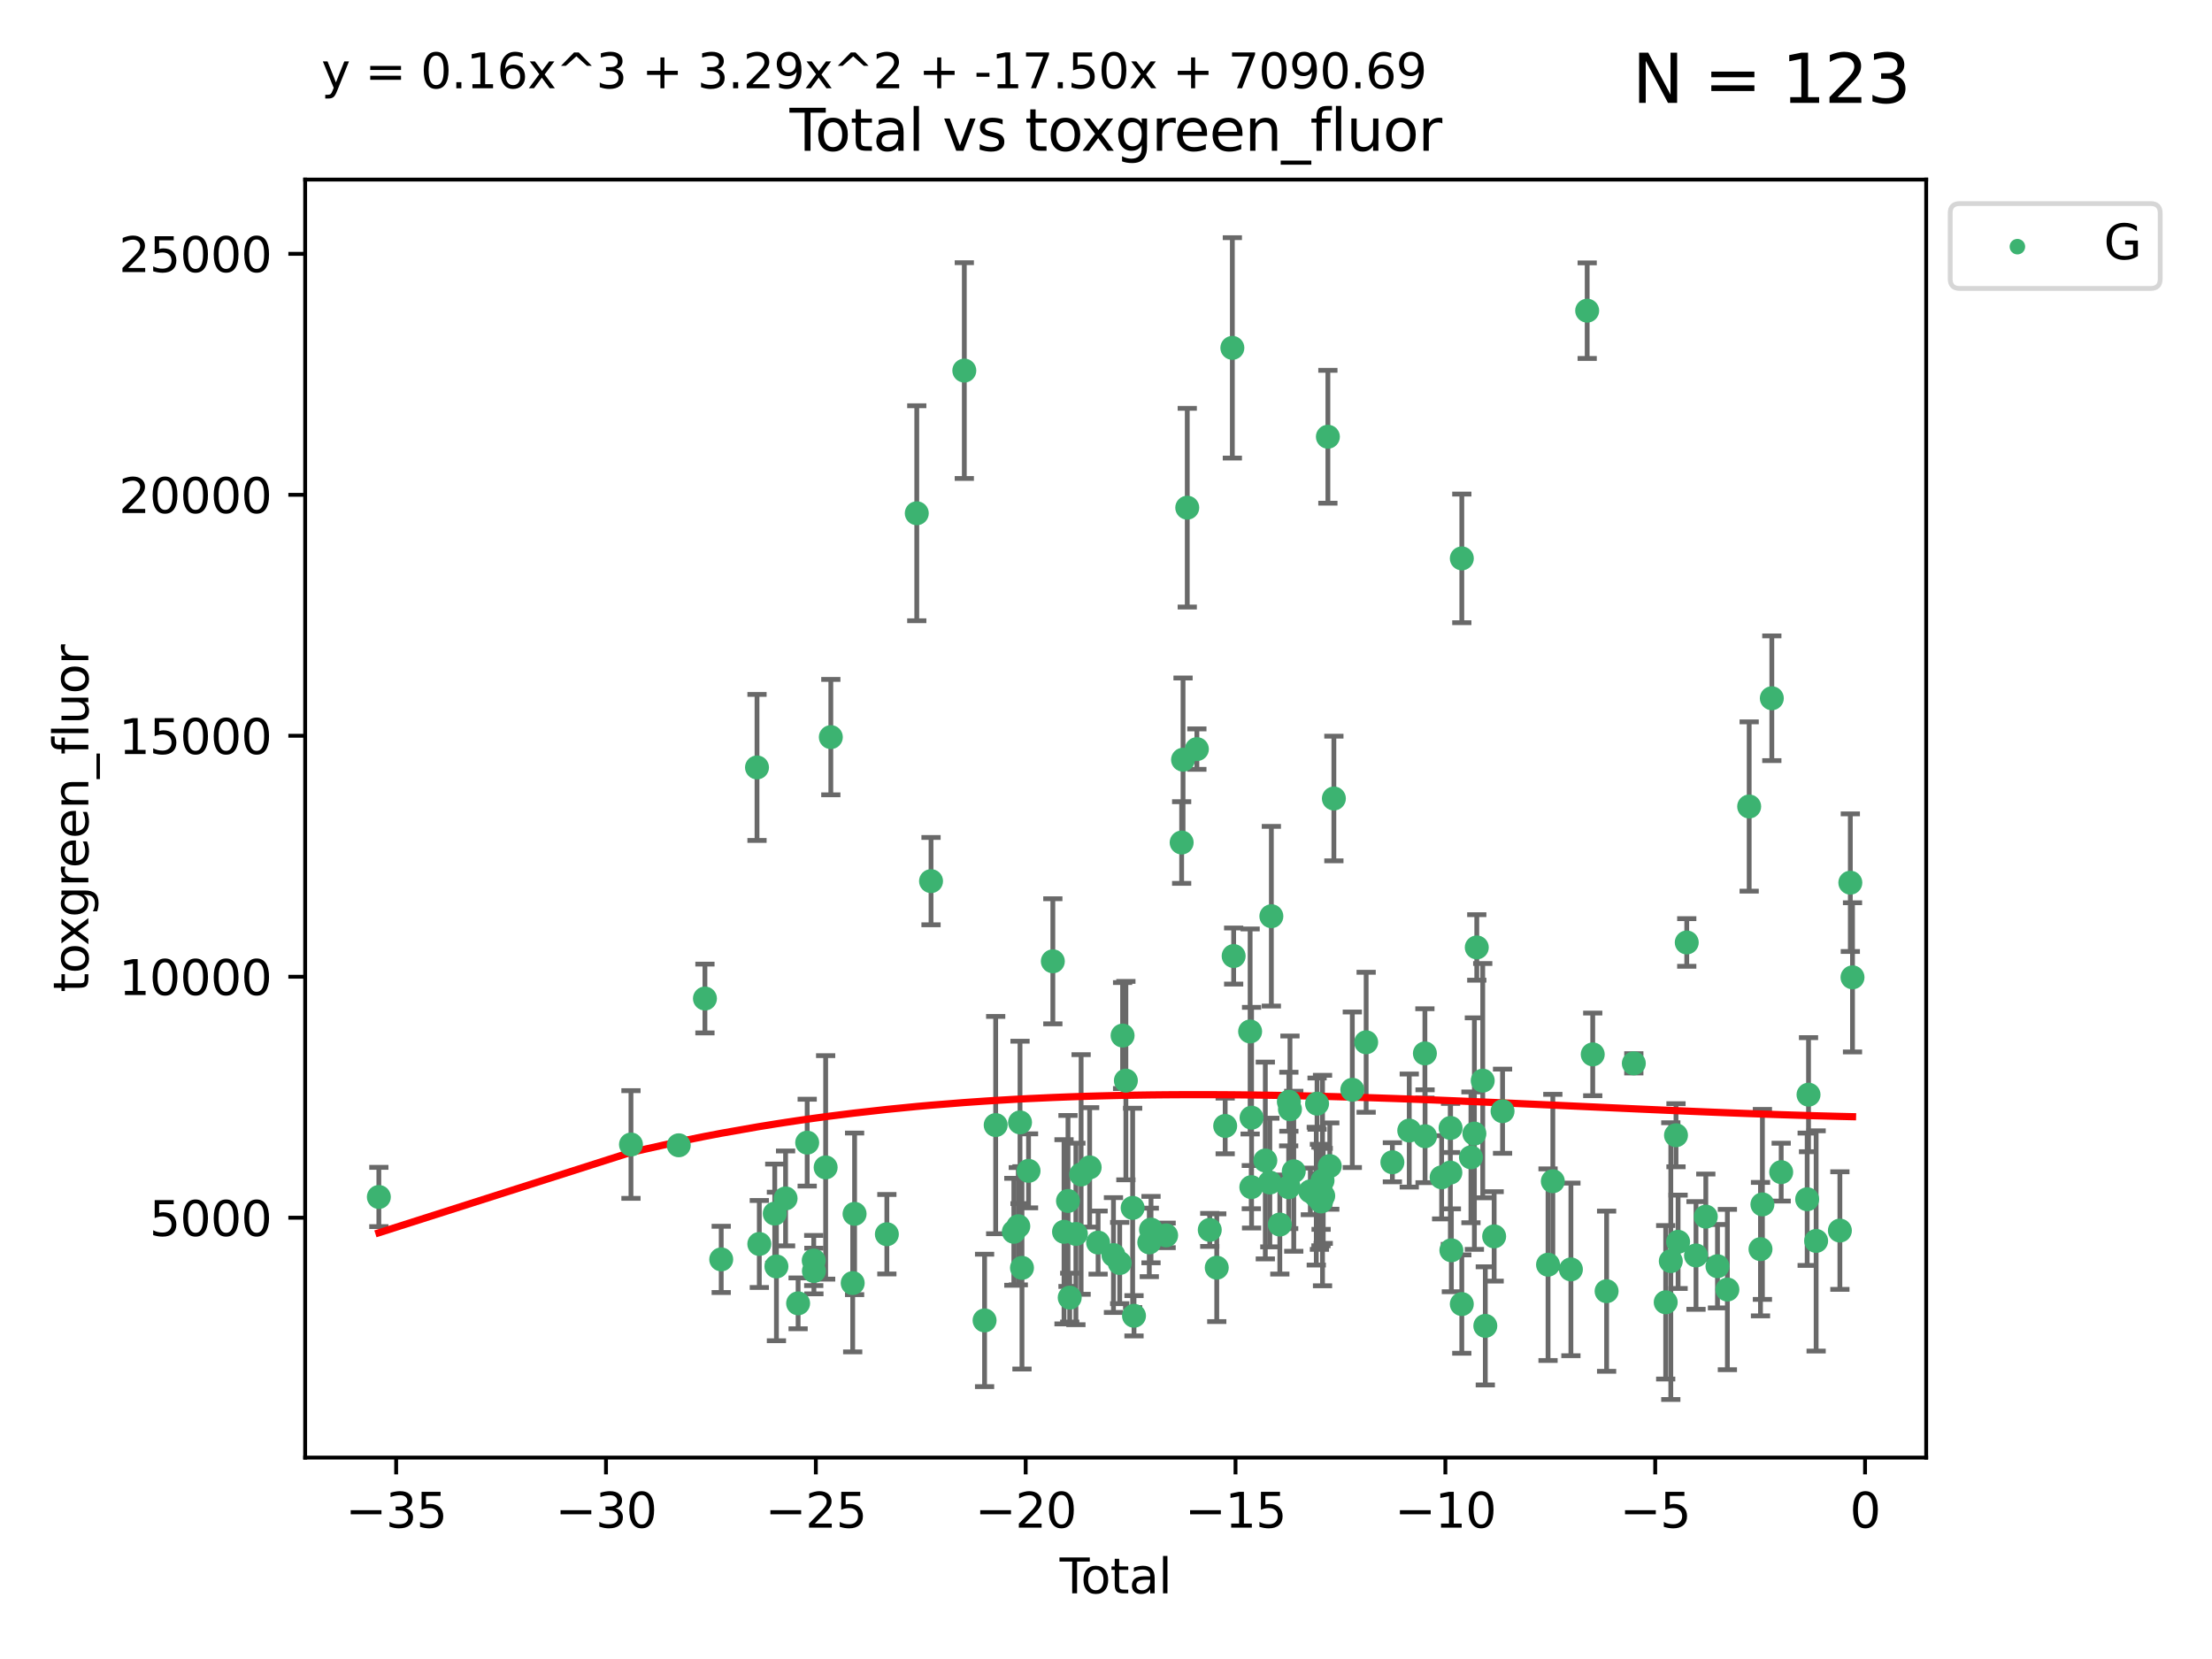 <?xml version="1.0" encoding="utf-8" standalone="no"?>
<!DOCTYPE svg PUBLIC "-//W3C//DTD SVG 1.1//EN"
  "http://www.w3.org/Graphics/SVG/1.1/DTD/svg11.dtd">
<svg xmlns:xlink="http://www.w3.org/1999/xlink" width="460.8pt" height="345.6pt" viewBox="0 0 460.8 345.6" xmlns="http://www.w3.org/2000/svg" version="1.1">
 <defs>
  <style type="text/css">*{stroke-linejoin: round; stroke-linecap: butt}</style>
 </defs>
 <g id="figure_1">
  <g id="patch_1">
   <path d="M 0 345.6 
L 460.8 345.6 
L 460.8 0 
L 0 0 
z
" style="fill: #ffffff"/>
  </g>
  <g id="axes_1">
   <g id="patch_2">
    <path d="M 63.571 303.64 
L 401.26 303.64 
L 401.26 37.411 
L 63.571 37.411 
z
" style="fill: #ffffff"/>
   </g>
   <g id="PathCollection_1">
    <defs>
     <path id="m794728c781" d="M 0 1.118 
C 0.297 1.118 0.581 1 0.791 0.791 
C 1 0.581 1.118 0.297 1.118 0 
C 1.118 -0.297 1 -0.581 0.791 -0.791 
C 0.581 -1 0.297 -1.118 0 -1.118 
C -0.297 -1.118 -0.581 -1 -0.791 -0.791 
C -1 -0.581 -1.118 -0.297 -1.118 0 
C -1.118 0.297 -1 0.581 -0.791 0.791 
C -0.581 1 -0.297 1.118 0 1.118 
z
" style="stroke: #3cb371"/>
    </defs>
    <g clip-path="url(#p3e3b08aba1)">
     <use xlink:href="#m794728c781" x="78.921" y="249.353" style="fill: #3cb371; stroke: #3cb371"/>
     <use xlink:href="#m794728c781" x="131.443" y="238.421" style="fill: #3cb371; stroke: #3cb371"/>
     <use xlink:href="#m794728c781" x="141.394" y="238.585" style="fill: #3cb371; stroke: #3cb371"/>
     <use xlink:href="#m794728c781" x="146.852" y="208.01" style="fill: #3cb371; stroke: #3cb371"/>
     <use xlink:href="#m794728c781" x="150.243" y="262.355" style="fill: #3cb371; stroke: #3cb371"/>
     <use xlink:href="#m794728c781" x="157.697" y="159.871" style="fill: #3cb371; stroke: #3cb371"/>
     <use xlink:href="#m794728c781" x="158.179" y="259.143" style="fill: #3cb371; stroke: #3cb371"/>
     <use xlink:href="#m794728c781" x="161.396" y="252.816" style="fill: #3cb371; stroke: #3cb371"/>
     <use xlink:href="#m794728c781" x="161.744" y="263.827" style="fill: #3cb371; stroke: #3cb371"/>
     <use xlink:href="#m794728c781" x="163.65" y="249.654" style="fill: #3cb371; stroke: #3cb371"/>
     <use xlink:href="#m794728c781" x="166.262" y="271.509" style="fill: #3cb371; stroke: #3cb371"/>
     <use xlink:href="#m794728c781" x="168.152" y="238.033" style="fill: #3cb371; stroke: #3cb371"/>
     <use xlink:href="#m794728c781" x="169.515" y="262.593" style="fill: #3cb371; stroke: #3cb371"/>
     <use xlink:href="#m794728c781" x="169.552" y="264.773" style="fill: #3cb371; stroke: #3cb371"/>
     <use xlink:href="#m794728c781" x="171.998" y="243.191" style="fill: #3cb371; stroke: #3cb371"/>
     <use xlink:href="#m794728c781" x="173.076" y="153.555" style="fill: #3cb371; stroke: #3cb371"/>
     <use xlink:href="#m794728c781" x="177.633" y="267.289" style="fill: #3cb371; stroke: #3cb371"/>
     <use xlink:href="#m794728c781" x="178.028" y="252.868" style="fill: #3cb371; stroke: #3cb371"/>
     <use xlink:href="#m794728c781" x="184.749" y="257.113" style="fill: #3cb371; stroke: #3cb371"/>
     <use xlink:href="#m794728c781" x="190.981" y="106.922" style="fill: #3cb371; stroke: #3cb371"/>
     <use xlink:href="#m794728c781" x="193.95" y="183.556" style="fill: #3cb371; stroke: #3cb371"/>
     <use xlink:href="#m794728c781" x="200.884" y="77.199" style="fill: #3cb371; stroke: #3cb371"/>
     <use xlink:href="#m794728c781" x="205.105" y="275.066" style="fill: #3cb371; stroke: #3cb371"/>
     <use xlink:href="#m794728c781" x="207.419" y="234.375" style="fill: #3cb371; stroke: #3cb371"/>
     <use xlink:href="#m794728c781" x="211.202" y="256.604" style="fill: #3cb371; stroke: #3cb371"/>
     <use xlink:href="#m794728c781" x="212.13" y="255.444" style="fill: #3cb371; stroke: #3cb371"/>
     <use xlink:href="#m794728c781" x="212.49" y="233.815" style="fill: #3cb371; stroke: #3cb371"/>
     <use xlink:href="#m794728c781" x="212.896" y="264.117" style="fill: #3cb371; stroke: #3cb371"/>
     <use xlink:href="#m794728c781" x="214.265" y="243.91" style="fill: #3cb371; stroke: #3cb371"/>
     <use xlink:href="#m794728c781" x="219.325" y="200.255" style="fill: #3cb371; stroke: #3cb371"/>
     <use xlink:href="#m794728c781" x="221.656" y="256.605" style="fill: #3cb371; stroke: #3cb371"/>
     <use xlink:href="#m794728c781" x="222.484" y="250.181" style="fill: #3cb371; stroke: #3cb371"/>
     <use xlink:href="#m794728c781" x="222.842" y="270.321" style="fill: #3cb371; stroke: #3cb371"/>
     <use xlink:href="#m794728c781" x="224.13" y="257.055" style="fill: #3cb371; stroke: #3cb371"/>
     <use xlink:href="#m794728c781" x="225.216" y="244.663" style="fill: #3cb371; stroke: #3cb371"/>
     <use xlink:href="#m794728c781" x="226.995" y="243.181" style="fill: #3cb371; stroke: #3cb371"/>
     <use xlink:href="#m794728c781" x="228.755" y="258.851" style="fill: #3cb371; stroke: #3cb371"/>
     <use xlink:href="#m794728c781" x="231.955" y="261.45" style="fill: #3cb371; stroke: #3cb371"/>
     <use xlink:href="#m794728c781" x="233.256" y="263.114" style="fill: #3cb371; stroke: #3cb371"/>
     <use xlink:href="#m794728c781" x="233.856" y="215.726" style="fill: #3cb371; stroke: #3cb371"/>
     <use xlink:href="#m794728c781" x="234.542" y="225.113" style="fill: #3cb371; stroke: #3cb371"/>
     <use xlink:href="#m794728c781" x="235.951" y="251.624" style="fill: #3cb371; stroke: #3cb371"/>
     <use xlink:href="#m794728c781" x="236.233" y="274.101" style="fill: #3cb371; stroke: #3cb371"/>
     <use xlink:href="#m794728c781" x="239.419" y="258.816" style="fill: #3cb371; stroke: #3cb371"/>
     <use xlink:href="#m794728c781" x="239.777" y="256.149" style="fill: #3cb371; stroke: #3cb371"/>
     <use xlink:href="#m794728c781" x="242.927" y="257.348" style="fill: #3cb371; stroke: #3cb371"/>
     <use xlink:href="#m794728c781" x="246.16" y="175.513" style="fill: #3cb371; stroke: #3cb371"/>
     <use xlink:href="#m794728c781" x="246.45" y="158.26" style="fill: #3cb371; stroke: #3cb371"/>
     <use xlink:href="#m794728c781" x="247.327" y="105.759" style="fill: #3cb371; stroke: #3cb371"/>
     <use xlink:href="#m794728c781" x="249.331" y="156.055" style="fill: #3cb371; stroke: #3cb371"/>
     <use xlink:href="#m794728c781" x="252.015" y="256.21" style="fill: #3cb371; stroke: #3cb371"/>
     <use xlink:href="#m794728c781" x="253.473" y="264.082" style="fill: #3cb371; stroke: #3cb371"/>
     <use xlink:href="#m794728c781" x="255.228" y="234.556" style="fill: #3cb371; stroke: #3cb371"/>
     <use xlink:href="#m794728c781" x="256.722" y="72.468" style="fill: #3cb371; stroke: #3cb371"/>
     <use xlink:href="#m794728c781" x="256.992" y="199.16" style="fill: #3cb371; stroke: #3cb371"/>
     <use xlink:href="#m794728c781" x="260.424" y="214.874" style="fill: #3cb371; stroke: #3cb371"/>
     <use xlink:href="#m794728c781" x="260.674" y="247.302" style="fill: #3cb371; stroke: #3cb371"/>
     <use xlink:href="#m794728c781" x="260.725" y="232.832" style="fill: #3cb371; stroke: #3cb371"/>
     <use xlink:href="#m794728c781" x="263.59" y="241.755" style="fill: #3cb371; stroke: #3cb371"/>
     <use xlink:href="#m794728c781" x="264.531" y="246.344" style="fill: #3cb371; stroke: #3cb371"/>
     <use xlink:href="#m794728c781" x="264.848" y="190.864" style="fill: #3cb371; stroke: #3cb371"/>
     <use xlink:href="#m794728c781" x="266.611" y="255.092" style="fill: #3cb371; stroke: #3cb371"/>
     <use xlink:href="#m794728c781" x="268.454" y="247.316" style="fill: #3cb371; stroke: #3cb371"/>
     <use xlink:href="#m794728c781" x="268.495" y="229.507" style="fill: #3cb371; stroke: #3cb371"/>
     <use xlink:href="#m794728c781" x="268.724" y="231.081" style="fill: #3cb371; stroke: #3cb371"/>
     <use xlink:href="#m794728c781" x="269.513" y="243.994" style="fill: #3cb371; stroke: #3cb371"/>
     <use xlink:href="#m794728c781" x="272.967" y="248.186" style="fill: #3cb371; stroke: #3cb371"/>
     <use xlink:href="#m794728c781" x="274.207" y="249.185" style="fill: #3cb371; stroke: #3cb371"/>
     <use xlink:href="#m794728c781" x="274.369" y="229.909" style="fill: #3cb371; stroke: #3cb371"/>
     <use xlink:href="#m794728c781" x="274.862" y="249.325" style="fill: #3cb371; stroke: #3cb371"/>
     <use xlink:href="#m794728c781" x="275.184" y="249.249" style="fill: #3cb371; stroke: #3cb371"/>
     <use xlink:href="#m794728c781" x="275.21" y="250.287" style="fill: #3cb371; stroke: #3cb371"/>
     <use xlink:href="#m794728c781" x="275.506" y="245.927" style="fill: #3cb371; stroke: #3cb371"/>
     <use xlink:href="#m794728c781" x="275.652" y="249.12" style="fill: #3cb371; stroke: #3cb371"/>
     <use xlink:href="#m794728c781" x="276.624" y="90.981" style="fill: #3cb371; stroke: #3cb371"/>
     <use xlink:href="#m794728c781" x="277.017" y="242.914" style="fill: #3cb371; stroke: #3cb371"/>
     <use xlink:href="#m794728c781" x="277.871" y="166.341" style="fill: #3cb371; stroke: #3cb371"/>
     <use xlink:href="#m794728c781" x="281.711" y="227.018" style="fill: #3cb371; stroke: #3cb371"/>
     <use xlink:href="#m794728c781" x="284.595" y="217.127" style="fill: #3cb371; stroke: #3cb371"/>
     <use xlink:href="#m794728c781" x="290.059" y="242.12" style="fill: #3cb371; stroke: #3cb371"/>
     <use xlink:href="#m794728c781" x="293.574" y="235.517" style="fill: #3cb371; stroke: #3cb371"/>
     <use xlink:href="#m794728c781" x="296.833" y="219.444" style="fill: #3cb371; stroke: #3cb371"/>
     <use xlink:href="#m794728c781" x="296.866" y="236.698" style="fill: #3cb371; stroke: #3cb371"/>
     <use xlink:href="#m794728c781" x="300.32" y="245.255" style="fill: #3cb371; stroke: #3cb371"/>
     <use xlink:href="#m794728c781" x="302.137" y="244.269" style="fill: #3cb371; stroke: #3cb371"/>
     <use xlink:href="#m794728c781" x="302.182" y="234.974" style="fill: #3cb371; stroke: #3cb371"/>
     <use xlink:href="#m794728c781" x="302.346" y="260.458" style="fill: #3cb371; stroke: #3cb371"/>
     <use xlink:href="#m794728c781" x="304.519" y="271.663" style="fill: #3cb371; stroke: #3cb371"/>
     <use xlink:href="#m794728c781" x="304.524" y="116.323" style="fill: #3cb371; stroke: #3cb371"/>
     <use xlink:href="#m794728c781" x="306.425" y="241.091" style="fill: #3cb371; stroke: #3cb371"/>
     <use xlink:href="#m794728c781" x="307.142" y="236.151" style="fill: #3cb371; stroke: #3cb371"/>
     <use xlink:href="#m794728c781" x="307.64" y="197.366" style="fill: #3cb371; stroke: #3cb371"/>
     <use xlink:href="#m794728c781" x="308.879" y="225.118" style="fill: #3cb371; stroke: #3cb371"/>
     <use xlink:href="#m794728c781" x="309.418" y="276.204" style="fill: #3cb371; stroke: #3cb371"/>
     <use xlink:href="#m794728c781" x="311.259" y="257.562" style="fill: #3cb371; stroke: #3cb371"/>
     <use xlink:href="#m794728c781" x="313.01" y="231.48" style="fill: #3cb371; stroke: #3cb371"/>
     <use xlink:href="#m794728c781" x="322.485" y="263.458" style="fill: #3cb371; stroke: #3cb371"/>
     <use xlink:href="#m794728c781" x="323.482" y="246.072" style="fill: #3cb371; stroke: #3cb371"/>
     <use xlink:href="#m794728c781" x="327.249" y="264.439" style="fill: #3cb371; stroke: #3cb371"/>
     <use xlink:href="#m794728c781" x="330.639" y="64.717" style="fill: #3cb371; stroke: #3cb371"/>
     <use xlink:href="#m794728c781" x="331.796" y="219.646" style="fill: #3cb371; stroke: #3cb371"/>
     <use xlink:href="#m794728c781" x="334.685" y="268.984" style="fill: #3cb371; stroke: #3cb371"/>
     <use xlink:href="#m794728c781" x="340.354" y="221.514" style="fill: #3cb371; stroke: #3cb371"/>
     <use xlink:href="#m794728c781" x="346.996" y="271.288" style="fill: #3cb371; stroke: #3cb371"/>
     <use xlink:href="#m794728c781" x="348.058" y="262.713" style="fill: #3cb371; stroke: #3cb371"/>
     <use xlink:href="#m794728c781" x="349.14" y="236.491" style="fill: #3cb371; stroke: #3cb371"/>
     <use xlink:href="#m794728c781" x="349.578" y="258.69" style="fill: #3cb371; stroke: #3cb371"/>
     <use xlink:href="#m794728c781" x="351.382" y="196.333" style="fill: #3cb371; stroke: #3cb371"/>
     <use xlink:href="#m794728c781" x="353.31" y="261.534" style="fill: #3cb371; stroke: #3cb371"/>
     <use xlink:href="#m794728c781" x="355.35" y="253.448" style="fill: #3cb371; stroke: #3cb371"/>
     <use xlink:href="#m794728c781" x="357.784" y="263.775" style="fill: #3cb371; stroke: #3cb371"/>
     <use xlink:href="#m794728c781" x="359.846" y="268.634" style="fill: #3cb371; stroke: #3cb371"/>
     <use xlink:href="#m794728c781" x="364.385" y="168.007" style="fill: #3cb371; stroke: #3cb371"/>
     <use xlink:href="#m794728c781" x="366.743" y="260.22" style="fill: #3cb371; stroke: #3cb371"/>
     <use xlink:href="#m794728c781" x="367.143" y="250.897" style="fill: #3cb371; stroke: #3cb371"/>
     <use xlink:href="#m794728c781" x="369.104" y="145.458" style="fill: #3cb371; stroke: #3cb371"/>
     <use xlink:href="#m794728c781" x="371.055" y="244.179" style="fill: #3cb371; stroke: #3cb371"/>
     <use xlink:href="#m794728c781" x="376.468" y="249.825" style="fill: #3cb371; stroke: #3cb371"/>
     <use xlink:href="#m794728c781" x="376.749" y="228.038" style="fill: #3cb371; stroke: #3cb371"/>
     <use xlink:href="#m794728c781" x="378.334" y="258.508" style="fill: #3cb371; stroke: #3cb371"/>
     <use xlink:href="#m794728c781" x="383.282" y="256.35" style="fill: #3cb371; stroke: #3cb371"/>
     <use xlink:href="#m794728c781" x="385.458" y="183.877" style="fill: #3cb371; stroke: #3cb371"/>
     <use xlink:href="#m794728c781" x="385.911" y="203.599" style="fill: #3cb371; stroke: #3cb371"/>
    </g>
   </g>
   <g id="matplotlib.axis_1">
    <g id="xtick_1">
     <g id="line2d_1">
      <defs>
       <path id="mfb8b3bb038" d="M 0 0 
L 0 3.5 
" style="stroke: #000000; stroke-width: 0.8"/>
      </defs>
      <g>
       <use xlink:href="#mfb8b3bb038" x="82.525" y="303.64" style="stroke: #000000; stroke-width: 0.8"/>
      </g>
     </g>
     <g id="text_1">
      <!-- −35 -->
      <g transform="translate(71.972 318.238)scale(0.1 -0.1)">
       <defs>
        <path id="DejaVuSans-2212" d="M 678 2272 
L 4684 2272 
L 4684 1741 
L 678 1741 
L 678 2272 
z
" transform="scale(0.016)"/>
        <path id="DejaVuSans-33" d="M 2597 2516 
Q 3050 2419 3304 2112 
Q 3559 1806 3559 1356 
Q 3559 666 3084 287 
Q 2609 -91 1734 -91 
Q 1441 -91 1130 -33 
Q 819 25 488 141 
L 488 750 
Q 750 597 1062 519 
Q 1375 441 1716 441 
Q 2309 441 2620 675 
Q 2931 909 2931 1356 
Q 2931 1769 2642 2001 
Q 2353 2234 1838 2234 
L 1294 2234 
L 1294 2753 
L 1863 2753 
Q 2328 2753 2575 2939 
Q 2822 3125 2822 3475 
Q 2822 3834 2567 4026 
Q 2313 4219 1838 4219 
Q 1578 4219 1281 4162 
Q 984 4106 628 3988 
L 628 4550 
Q 988 4650 1302 4700 
Q 1616 4750 1894 4750 
Q 2613 4750 3031 4423 
Q 3450 4097 3450 3541 
Q 3450 3153 3228 2886 
Q 3006 2619 2597 2516 
z
" transform="scale(0.016)"/>
        <path id="DejaVuSans-35" d="M 691 4666 
L 3169 4666 
L 3169 4134 
L 1269 4134 
L 1269 2991 
Q 1406 3038 1543 3061 
Q 1681 3084 1819 3084 
Q 2600 3084 3056 2656 
Q 3513 2228 3513 1497 
Q 3513 744 3044 326 
Q 2575 -91 1722 -91 
Q 1428 -91 1123 -41 
Q 819 9 494 109 
L 494 744 
Q 775 591 1075 516 
Q 1375 441 1709 441 
Q 2250 441 2565 725 
Q 2881 1009 2881 1497 
Q 2881 1984 2565 2268 
Q 2250 2553 1709 2553 
Q 1456 2553 1204 2497 
Q 953 2441 691 2322 
L 691 4666 
z
" transform="scale(0.016)"/>
       </defs>
       <use xlink:href="#DejaVuSans-2212"/>
       <use xlink:href="#DejaVuSans-33" x="83.789"/>
       <use xlink:href="#DejaVuSans-35" x="147.412"/>
      </g>
     </g>
    </g>
    <g id="xtick_2">
     <g id="line2d_2">
      <g>
       <use xlink:href="#mfb8b3bb038" x="126.239" y="303.64" style="stroke: #000000; stroke-width: 0.8"/>
      </g>
     </g>
     <g id="text_2">
      <!-- −30 -->
      <g transform="translate(115.687 318.238)scale(0.1 -0.1)">
       <defs>
        <path id="DejaVuSans-30" d="M 2034 4250 
Q 1547 4250 1301 3770 
Q 1056 3291 1056 2328 
Q 1056 1369 1301 889 
Q 1547 409 2034 409 
Q 2525 409 2770 889 
Q 3016 1369 3016 2328 
Q 3016 3291 2770 3770 
Q 2525 4250 2034 4250 
z
M 2034 4750 
Q 2819 4750 3233 4129 
Q 3647 3509 3647 2328 
Q 3647 1150 3233 529 
Q 2819 -91 2034 -91 
Q 1250 -91 836 529 
Q 422 1150 422 2328 
Q 422 3509 836 4129 
Q 1250 4750 2034 4750 
z
" transform="scale(0.016)"/>
       </defs>
       <use xlink:href="#DejaVuSans-2212"/>
       <use xlink:href="#DejaVuSans-33" x="83.789"/>
       <use xlink:href="#DejaVuSans-30" x="147.412"/>
      </g>
     </g>
    </g>
    <g id="xtick_3">
     <g id="line2d_3">
      <g>
       <use xlink:href="#mfb8b3bb038" x="169.953" y="303.64" style="stroke: #000000; stroke-width: 0.8"/>
      </g>
     </g>
     <g id="text_3">
      <!-- −25 -->
      <g transform="translate(159.401 318.238)scale(0.1 -0.1)">
       <defs>
        <path id="DejaVuSans-32" d="M 1228 531 
L 3431 531 
L 3431 0 
L 469 0 
L 469 531 
Q 828 903 1448 1529 
Q 2069 2156 2228 2338 
Q 2531 2678 2651 2914 
Q 2772 3150 2772 3378 
Q 2772 3750 2511 3984 
Q 2250 4219 1831 4219 
Q 1534 4219 1204 4116 
Q 875 4013 500 3803 
L 500 4441 
Q 881 4594 1212 4672 
Q 1544 4750 1819 4750 
Q 2544 4750 2975 4387 
Q 3406 4025 3406 3419 
Q 3406 3131 3298 2873 
Q 3191 2616 2906 2266 
Q 2828 2175 2409 1742 
Q 1991 1309 1228 531 
z
" transform="scale(0.016)"/>
       </defs>
       <use xlink:href="#DejaVuSans-2212"/>
       <use xlink:href="#DejaVuSans-32" x="83.789"/>
       <use xlink:href="#DejaVuSans-35" x="147.412"/>
      </g>
     </g>
    </g>
    <g id="xtick_4">
     <g id="line2d_4">
      <g>
       <use xlink:href="#mfb8b3bb038" x="213.668" y="303.64" style="stroke: #000000; stroke-width: 0.8"/>
      </g>
     </g>
     <g id="text_4">
      <!-- −20 -->
      <g transform="translate(203.116 318.238)scale(0.1 -0.1)">
       <use xlink:href="#DejaVuSans-2212"/>
       <use xlink:href="#DejaVuSans-32" x="83.789"/>
       <use xlink:href="#DejaVuSans-30" x="147.412"/>
      </g>
     </g>
    </g>
    <g id="xtick_5">
     <g id="line2d_5">
      <g>
       <use xlink:href="#mfb8b3bb038" x="257.382" y="303.64" style="stroke: #000000; stroke-width: 0.8"/>
      </g>
     </g>
     <g id="text_5">
      <!-- −15 -->
      <g transform="translate(246.83 318.238)scale(0.1 -0.1)">
       <defs>
        <path id="DejaVuSans-31" d="M 794 531 
L 1825 531 
L 1825 4091 
L 703 3866 
L 703 4441 
L 1819 4666 
L 2450 4666 
L 2450 531 
L 3481 531 
L 3481 0 
L 794 0 
L 794 531 
z
" transform="scale(0.016)"/>
       </defs>
       <use xlink:href="#DejaVuSans-2212"/>
       <use xlink:href="#DejaVuSans-31" x="83.789"/>
       <use xlink:href="#DejaVuSans-35" x="147.412"/>
      </g>
     </g>
    </g>
    <g id="xtick_6">
     <g id="line2d_6">
      <g>
       <use xlink:href="#mfb8b3bb038" x="301.097" y="303.64" style="stroke: #000000; stroke-width: 0.8"/>
      </g>
     </g>
     <g id="text_6">
      <!-- −10 -->
      <g transform="translate(290.545 318.238)scale(0.1 -0.1)">
       <use xlink:href="#DejaVuSans-2212"/>
       <use xlink:href="#DejaVuSans-31" x="83.789"/>
       <use xlink:href="#DejaVuSans-30" x="147.412"/>
      </g>
     </g>
    </g>
    <g id="xtick_7">
     <g id="line2d_7">
      <g>
       <use xlink:href="#mfb8b3bb038" x="344.811" y="303.64" style="stroke: #000000; stroke-width: 0.8"/>
      </g>
     </g>
     <g id="text_7">
      <!-- −5 -->
      <g transform="translate(337.44 318.238)scale(0.1 -0.1)">
       <use xlink:href="#DejaVuSans-2212"/>
       <use xlink:href="#DejaVuSans-35" x="83.789"/>
      </g>
     </g>
    </g>
    <g id="xtick_8">
     <g id="line2d_8">
      <g>
       <use xlink:href="#mfb8b3bb038" x="388.526" y="303.64" style="stroke: #000000; stroke-width: 0.8"/>
      </g>
     </g>
     <g id="text_8">
      <!-- 0 -->
      <g transform="translate(385.345 318.238)scale(0.1 -0.1)">
       <use xlink:href="#DejaVuSans-30"/>
      </g>
     </g>
    </g>
    <g id="text_9">
     <!-- Total -->
     <g transform="translate(220.739 331.917)scale(0.1 -0.1)">
      <defs>
       <path id="DejaVuSans-54" d="M -19 4666 
L 3928 4666 
L 3928 4134 
L 2272 4134 
L 2272 0 
L 1638 0 
L 1638 4134 
L -19 4134 
L -19 4666 
z
" transform="scale(0.016)"/>
       <path id="DejaVuSans-6f" d="M 1959 3097 
Q 1497 3097 1228 2736 
Q 959 2375 959 1747 
Q 959 1119 1226 758 
Q 1494 397 1959 397 
Q 2419 397 2687 759 
Q 2956 1122 2956 1747 
Q 2956 2369 2687 2733 
Q 2419 3097 1959 3097 
z
M 1959 3584 
Q 2709 3584 3137 3096 
Q 3566 2609 3566 1747 
Q 3566 888 3137 398 
Q 2709 -91 1959 -91 
Q 1206 -91 779 398 
Q 353 888 353 1747 
Q 353 2609 779 3096 
Q 1206 3584 1959 3584 
z
" transform="scale(0.016)"/>
       <path id="DejaVuSans-74" d="M 1172 4494 
L 1172 3500 
L 2356 3500 
L 2356 3053 
L 1172 3053 
L 1172 1153 
Q 1172 725 1289 603 
Q 1406 481 1766 481 
L 2356 481 
L 2356 0 
L 1766 0 
Q 1100 0 847 248 
Q 594 497 594 1153 
L 594 3053 
L 172 3053 
L 172 3500 
L 594 3500 
L 594 4494 
L 1172 4494 
z
" transform="scale(0.016)"/>
       <path id="DejaVuSans-61" d="M 2194 1759 
Q 1497 1759 1228 1600 
Q 959 1441 959 1056 
Q 959 750 1161 570 
Q 1363 391 1709 391 
Q 2188 391 2477 730 
Q 2766 1069 2766 1631 
L 2766 1759 
L 2194 1759 
z
M 3341 1997 
L 3341 0 
L 2766 0 
L 2766 531 
Q 2569 213 2275 61 
Q 1981 -91 1556 -91 
Q 1019 -91 701 211 
Q 384 513 384 1019 
Q 384 1609 779 1909 
Q 1175 2209 1959 2209 
L 2766 2209 
L 2766 2266 
Q 2766 2663 2505 2880 
Q 2244 3097 1772 3097 
Q 1472 3097 1187 3025 
Q 903 2953 641 2809 
L 641 3341 
Q 956 3463 1253 3523 
Q 1550 3584 1831 3584 
Q 2591 3584 2966 3190 
Q 3341 2797 3341 1997 
z
" transform="scale(0.016)"/>
       <path id="DejaVuSans-6c" d="M 603 4863 
L 1178 4863 
L 1178 0 
L 603 0 
L 603 4863 
z
" transform="scale(0.016)"/>
      </defs>
      <use xlink:href="#DejaVuSans-54"/>
      <use xlink:href="#DejaVuSans-6f" x="44.084"/>
      <use xlink:href="#DejaVuSans-74" x="105.266"/>
      <use xlink:href="#DejaVuSans-61" x="144.475"/>
      <use xlink:href="#DejaVuSans-6c" x="205.754"/>
     </g>
    </g>
   </g>
   <g id="matplotlib.axis_2">
    <g id="ytick_1">
     <g id="line2d_9">
      <defs>
       <path id="mf2690eb017" d="M 0 0 
L -3.5 0 
" style="stroke: #000000; stroke-width: 0.8"/>
      </defs>
      <g>
       <use xlink:href="#mf2690eb017" x="63.571" y="253.673" style="stroke: #000000; stroke-width: 0.8"/>
      </g>
     </g>
     <g id="text_10">
      <!-- 5000 -->
      <g transform="translate(31.121 257.472)scale(0.1 -0.1)">
       <use xlink:href="#DejaVuSans-35"/>
       <use xlink:href="#DejaVuSans-30" x="63.623"/>
       <use xlink:href="#DejaVuSans-30" x="127.246"/>
       <use xlink:href="#DejaVuSans-30" x="190.869"/>
      </g>
     </g>
    </g>
    <g id="ytick_2">
     <g id="line2d_10">
      <g>
       <use xlink:href="#mf2690eb017" x="63.571" y="203.473" style="stroke: #000000; stroke-width: 0.8"/>
      </g>
     </g>
     <g id="text_11">
      <!-- 10000 -->
      <g transform="translate(24.759 207.272)scale(0.1 -0.1)">
       <use xlink:href="#DejaVuSans-31"/>
       <use xlink:href="#DejaVuSans-30" x="63.623"/>
       <use xlink:href="#DejaVuSans-30" x="127.246"/>
       <use xlink:href="#DejaVuSans-30" x="190.869"/>
       <use xlink:href="#DejaVuSans-30" x="254.492"/>
      </g>
     </g>
    </g>
    <g id="ytick_3">
     <g id="line2d_11">
      <g>
       <use xlink:href="#mf2690eb017" x="63.571" y="153.274" style="stroke: #000000; stroke-width: 0.8"/>
      </g>
     </g>
     <g id="text_12">
      <!-- 15000 -->
      <g transform="translate(24.759 157.073)scale(0.1 -0.1)">
       <use xlink:href="#DejaVuSans-31"/>
       <use xlink:href="#DejaVuSans-35" x="63.623"/>
       <use xlink:href="#DejaVuSans-30" x="127.246"/>
       <use xlink:href="#DejaVuSans-30" x="190.869"/>
       <use xlink:href="#DejaVuSans-30" x="254.492"/>
      </g>
     </g>
    </g>
    <g id="ytick_4">
     <g id="line2d_12">
      <g>
       <use xlink:href="#mf2690eb017" x="63.571" y="103.074" style="stroke: #000000; stroke-width: 0.8"/>
      </g>
     </g>
     <g id="text_13">
      <!-- 20000 -->
      <g transform="translate(24.759 106.873)scale(0.1 -0.1)">
       <use xlink:href="#DejaVuSans-32"/>
       <use xlink:href="#DejaVuSans-30" x="63.623"/>
       <use xlink:href="#DejaVuSans-30" x="127.246"/>
       <use xlink:href="#DejaVuSans-30" x="190.869"/>
       <use xlink:href="#DejaVuSans-30" x="254.492"/>
      </g>
     </g>
    </g>
    <g id="ytick_5">
     <g id="line2d_13">
      <g>
       <use xlink:href="#mf2690eb017" x="63.571" y="52.875" style="stroke: #000000; stroke-width: 0.8"/>
      </g>
     </g>
     <g id="text_14">
      <!-- 25000 -->
      <g transform="translate(24.759 56.674)scale(0.1 -0.1)">
       <use xlink:href="#DejaVuSans-32"/>
       <use xlink:href="#DejaVuSans-35" x="63.623"/>
       <use xlink:href="#DejaVuSans-30" x="127.246"/>
       <use xlink:href="#DejaVuSans-30" x="190.869"/>
       <use xlink:href="#DejaVuSans-30" x="254.492"/>
      </g>
     </g>
    </g>
    <g id="text_15">
     <!-- toxgreen_fluor -->
     <g transform="translate(18.401 206.72)rotate(-90)scale(0.1 -0.1)">
      <defs>
       <path id="DejaVuSans-78" d="M 3513 3500 
L 2247 1797 
L 3578 0 
L 2900 0 
L 1881 1375 
L 863 0 
L 184 0 
L 1544 1831 
L 300 3500 
L 978 3500 
L 1906 2253 
L 2834 3500 
L 3513 3500 
z
" transform="scale(0.016)"/>
       <path id="DejaVuSans-67" d="M 2906 1791 
Q 2906 2416 2648 2759 
Q 2391 3103 1925 3103 
Q 1463 3103 1205 2759 
Q 947 2416 947 1791 
Q 947 1169 1205 825 
Q 1463 481 1925 481 
Q 2391 481 2648 825 
Q 2906 1169 2906 1791 
z
M 3481 434 
Q 3481 -459 3084 -895 
Q 2688 -1331 1869 -1331 
Q 1566 -1331 1297 -1286 
Q 1028 -1241 775 -1147 
L 775 -588 
Q 1028 -725 1275 -790 
Q 1522 -856 1778 -856 
Q 2344 -856 2625 -561 
Q 2906 -266 2906 331 
L 2906 616 
Q 2728 306 2450 153 
Q 2172 0 1784 0 
Q 1141 0 747 490 
Q 353 981 353 1791 
Q 353 2603 747 3093 
Q 1141 3584 1784 3584 
Q 2172 3584 2450 3431 
Q 2728 3278 2906 2969 
L 2906 3500 
L 3481 3500 
L 3481 434 
z
" transform="scale(0.016)"/>
       <path id="DejaVuSans-72" d="M 2631 2963 
Q 2534 3019 2420 3045 
Q 2306 3072 2169 3072 
Q 1681 3072 1420 2755 
Q 1159 2438 1159 1844 
L 1159 0 
L 581 0 
L 581 3500 
L 1159 3500 
L 1159 2956 
Q 1341 3275 1631 3429 
Q 1922 3584 2338 3584 
Q 2397 3584 2469 3576 
Q 2541 3569 2628 3553 
L 2631 2963 
z
" transform="scale(0.016)"/>
       <path id="DejaVuSans-65" d="M 3597 1894 
L 3597 1613 
L 953 1613 
Q 991 1019 1311 708 
Q 1631 397 2203 397 
Q 2534 397 2845 478 
Q 3156 559 3463 722 
L 3463 178 
Q 3153 47 2828 -22 
Q 2503 -91 2169 -91 
Q 1331 -91 842 396 
Q 353 884 353 1716 
Q 353 2575 817 3079 
Q 1281 3584 2069 3584 
Q 2775 3584 3186 3129 
Q 3597 2675 3597 1894 
z
M 3022 2063 
Q 3016 2534 2758 2815 
Q 2500 3097 2075 3097 
Q 1594 3097 1305 2825 
Q 1016 2553 972 2059 
L 3022 2063 
z
" transform="scale(0.016)"/>
       <path id="DejaVuSans-6e" d="M 3513 2113 
L 3513 0 
L 2938 0 
L 2938 2094 
Q 2938 2591 2744 2837 
Q 2550 3084 2163 3084 
Q 1697 3084 1428 2787 
Q 1159 2491 1159 1978 
L 1159 0 
L 581 0 
L 581 3500 
L 1159 3500 
L 1159 2956 
Q 1366 3272 1645 3428 
Q 1925 3584 2291 3584 
Q 2894 3584 3203 3211 
Q 3513 2838 3513 2113 
z
" transform="scale(0.016)"/>
       <path id="DejaVuSans-5f" d="M 3263 -1063 
L 3263 -1509 
L -63 -1509 
L -63 -1063 
L 3263 -1063 
z
" transform="scale(0.016)"/>
       <path id="DejaVuSans-66" d="M 2375 4863 
L 2375 4384 
L 1825 4384 
Q 1516 4384 1395 4259 
Q 1275 4134 1275 3809 
L 1275 3500 
L 2222 3500 
L 2222 3053 
L 1275 3053 
L 1275 0 
L 697 0 
L 697 3053 
L 147 3053 
L 147 3500 
L 697 3500 
L 697 3744 
Q 697 4328 969 4595 
Q 1241 4863 1831 4863 
L 2375 4863 
z
" transform="scale(0.016)"/>
       <path id="DejaVuSans-75" d="M 544 1381 
L 544 3500 
L 1119 3500 
L 1119 1403 
Q 1119 906 1312 657 
Q 1506 409 1894 409 
Q 2359 409 2629 706 
Q 2900 1003 2900 1516 
L 2900 3500 
L 3475 3500 
L 3475 0 
L 2900 0 
L 2900 538 
Q 2691 219 2414 64 
Q 2138 -91 1772 -91 
Q 1169 -91 856 284 
Q 544 659 544 1381 
z
M 1991 3584 
L 1991 3584 
z
" transform="scale(0.016)"/>
      </defs>
      <use xlink:href="#DejaVuSans-74"/>
      <use xlink:href="#DejaVuSans-6f" x="39.209"/>
      <use xlink:href="#DejaVuSans-78" x="97.266"/>
      <use xlink:href="#DejaVuSans-67" x="156.445"/>
      <use xlink:href="#DejaVuSans-72" x="219.922"/>
      <use xlink:href="#DejaVuSans-65" x="258.785"/>
      <use xlink:href="#DejaVuSans-65" x="320.309"/>
      <use xlink:href="#DejaVuSans-6e" x="381.832"/>
      <use xlink:href="#DejaVuSans-5f" x="445.211"/>
      <use xlink:href="#DejaVuSans-66" x="495.211"/>
      <use xlink:href="#DejaVuSans-6c" x="530.416"/>
      <use xlink:href="#DejaVuSans-75" x="558.199"/>
      <use xlink:href="#DejaVuSans-6f" x="621.578"/>
      <use xlink:href="#DejaVuSans-72" x="682.76"/>
     </g>
    </g>
   </g>
   <g id="LineCollection_1">
    <path d="M 78.921 255.526 
L 78.921 243.18 
" clip-path="url(#p3e3b08aba1)" style="fill: none; stroke: #696969"/>
    <path d="M 131.443 249.635 
L 131.443 227.207 
" clip-path="url(#p3e3b08aba1)" style="fill: none; stroke: #696969"/>
    <path d="M 141.394 239.437 
L 141.394 237.732 
" clip-path="url(#p3e3b08aba1)" style="fill: none; stroke: #696969"/>
    <path d="M 146.852 215.176 
L 146.852 200.843 
" clip-path="url(#p3e3b08aba1)" style="fill: none; stroke: #696969"/>
    <path d="M 150.243 269.256 
L 150.243 255.454 
" clip-path="url(#p3e3b08aba1)" style="fill: none; stroke: #696969"/>
    <path d="M 157.697 175.081 
L 157.697 144.661 
" clip-path="url(#p3e3b08aba1)" style="fill: none; stroke: #696969"/>
    <path d="M 158.179 268.201 
L 158.179 250.085 
" clip-path="url(#p3e3b08aba1)" style="fill: none; stroke: #696969"/>
    <path d="M 161.396 263.131 
L 161.396 242.501 
" clip-path="url(#p3e3b08aba1)" style="fill: none; stroke: #696969"/>
    <path d="M 161.744 279.302 
L 161.744 248.352 
" clip-path="url(#p3e3b08aba1)" style="fill: none; stroke: #696969"/>
    <path d="M 163.65 259.534 
L 163.65 239.774 
" clip-path="url(#p3e3b08aba1)" style="fill: none; stroke: #696969"/>
    <path d="M 166.262 276.804 
L 166.262 266.214 
" clip-path="url(#p3e3b08aba1)" style="fill: none; stroke: #696969"/>
    <path d="M 168.152 247.078 
L 168.152 228.987 
" clip-path="url(#p3e3b08aba1)" style="fill: none; stroke: #696969"/>
    <path d="M 169.515 267.815 
L 169.515 257.37 
" clip-path="url(#p3e3b08aba1)" style="fill: none; stroke: #696969"/>
    <path d="M 169.552 269.529 
L 169.552 260.018 
" clip-path="url(#p3e3b08aba1)" style="fill: none; stroke: #696969"/>
    <path d="M 171.998 266.466 
L 171.998 219.916 
" clip-path="url(#p3e3b08aba1)" style="fill: none; stroke: #696969"/>
    <path d="M 173.076 165.577 
L 173.076 141.533 
" clip-path="url(#p3e3b08aba1)" style="fill: none; stroke: #696969"/>
    <path d="M 177.633 281.626 
L 177.633 252.951 
" clip-path="url(#p3e3b08aba1)" style="fill: none; stroke: #696969"/>
    <path d="M 178.028 269.698 
L 178.028 236.037 
" clip-path="url(#p3e3b08aba1)" style="fill: none; stroke: #696969"/>
    <path d="M 184.749 265.393 
L 184.749 248.833 
" clip-path="url(#p3e3b08aba1)" style="fill: none; stroke: #696969"/>
    <path d="M 190.981 129.316 
L 190.981 84.528 
" clip-path="url(#p3e3b08aba1)" style="fill: none; stroke: #696969"/>
    <path d="M 193.95 192.652 
L 193.95 174.46 
" clip-path="url(#p3e3b08aba1)" style="fill: none; stroke: #696969"/>
    <path d="M 200.884 99.673 
L 200.884 54.725 
" clip-path="url(#p3e3b08aba1)" style="fill: none; stroke: #696969"/>
    <path d="M 205.105 288.858 
L 205.105 261.274 
" clip-path="url(#p3e3b08aba1)" style="fill: none; stroke: #696969"/>
    <path d="M 207.419 257.008 
L 207.419 211.742 
" clip-path="url(#p3e3b08aba1)" style="fill: none; stroke: #696969"/>
    <path d="M 211.202 267.743 
L 211.202 245.466 
" clip-path="url(#p3e3b08aba1)" style="fill: none; stroke: #696969"/>
    <path d="M 212.13 267.664 
L 212.13 243.224 
" clip-path="url(#p3e3b08aba1)" style="fill: none; stroke: #696969"/>
    <path d="M 212.49 250.733 
L 212.49 216.898 
" clip-path="url(#p3e3b08aba1)" style="fill: none; stroke: #696969"/>
    <path d="M 212.896 285.194 
L 212.896 243.041 
" clip-path="url(#p3e3b08aba1)" style="fill: none; stroke: #696969"/>
    <path d="M 214.265 251.619 
L 214.265 236.201 
" clip-path="url(#p3e3b08aba1)" style="fill: none; stroke: #696969"/>
    <path d="M 219.325 213.283 
L 219.325 187.227 
" clip-path="url(#p3e3b08aba1)" style="fill: none; stroke: #696969"/>
    <path d="M 221.656 275.794 
L 221.656 237.417 
" clip-path="url(#p3e3b08aba1)" style="fill: none; stroke: #696969"/>
    <path d="M 222.484 267.988 
L 222.484 232.374 
" clip-path="url(#p3e3b08aba1)" style="fill: none; stroke: #696969"/>
    <path d="M 222.842 275.408 
L 222.842 265.233 
" clip-path="url(#p3e3b08aba1)" style="fill: none; stroke: #696969"/>
    <path d="M 224.13 275.96 
L 224.13 238.15 
" clip-path="url(#p3e3b08aba1)" style="fill: none; stroke: #696969"/>
    <path d="M 225.216 269.624 
L 225.216 219.703 
" clip-path="url(#p3e3b08aba1)" style="fill: none; stroke: #696969"/>
    <path d="M 226.995 255.617 
L 226.995 230.744 
" clip-path="url(#p3e3b08aba1)" style="fill: none; stroke: #696969"/>
    <path d="M 228.755 265.424 
L 228.755 252.278 
" clip-path="url(#p3e3b08aba1)" style="fill: none; stroke: #696969"/>
    <path d="M 231.955 273.409 
L 231.955 249.491 
" clip-path="url(#p3e3b08aba1)" style="fill: none; stroke: #696969"/>
    <path d="M 233.256 271.577 
L 233.256 254.652 
" clip-path="url(#p3e3b08aba1)" style="fill: none; stroke: #696969"/>
    <path d="M 233.856 226.763 
L 233.856 204.688 
" clip-path="url(#p3e3b08aba1)" style="fill: none; stroke: #696969"/>
    <path d="M 234.542 245.782 
L 234.542 204.443 
" clip-path="url(#p3e3b08aba1)" style="fill: none; stroke: #696969"/>
    <path d="M 235.951 272.382 
L 235.951 230.867 
" clip-path="url(#p3e3b08aba1)" style="fill: none; stroke: #696969"/>
    <path d="M 236.233 278.297 
L 236.233 269.904 
" clip-path="url(#p3e3b08aba1)" style="fill: none; stroke: #696969"/>
    <path d="M 239.419 265.949 
L 239.419 251.682 
" clip-path="url(#p3e3b08aba1)" style="fill: none; stroke: #696969"/>
    <path d="M 239.777 263.069 
L 239.777 249.228 
" clip-path="url(#p3e3b08aba1)" style="fill: none; stroke: #696969"/>
    <path d="M 242.927 259.91 
L 242.927 254.785 
" clip-path="url(#p3e3b08aba1)" style="fill: none; stroke: #696969"/>
    <path d="M 246.16 184.019 
L 246.16 167.006 
" clip-path="url(#p3e3b08aba1)" style="fill: none; stroke: #696969"/>
    <path d="M 246.45 175.282 
L 246.45 141.238 
" clip-path="url(#p3e3b08aba1)" style="fill: none; stroke: #696969"/>
    <path d="M 247.327 126.456 
L 247.327 85.062 
" clip-path="url(#p3e3b08aba1)" style="fill: none; stroke: #696969"/>
    <path d="M 249.331 160.268 
L 249.331 151.843 
" clip-path="url(#p3e3b08aba1)" style="fill: none; stroke: #696969"/>
    <path d="M 252.015 259.648 
L 252.015 252.773 
" clip-path="url(#p3e3b08aba1)" style="fill: none; stroke: #696969"/>
    <path d="M 253.473 275.303 
L 253.473 252.861 
" clip-path="url(#p3e3b08aba1)" style="fill: none; stroke: #696969"/>
    <path d="M 255.228 240.354 
L 255.228 228.758 
" clip-path="url(#p3e3b08aba1)" style="fill: none; stroke: #696969"/>
    <path d="M 256.722 95.424 
L 256.722 49.513 
" clip-path="url(#p3e3b08aba1)" style="fill: none; stroke: #696969"/>
    <path d="M 256.992 205 
L 256.992 193.32 
" clip-path="url(#p3e3b08aba1)" style="fill: none; stroke: #696969"/>
    <path d="M 260.424 236.228 
L 260.424 193.519 
" clip-path="url(#p3e3b08aba1)" style="fill: none; stroke: #696969"/>
    <path d="M 260.674 251.801 
L 260.674 242.802 
" clip-path="url(#p3e3b08aba1)" style="fill: none; stroke: #696969"/>
    <path d="M 260.725 255.818 
L 260.725 209.847 
" clip-path="url(#p3e3b08aba1)" style="fill: none; stroke: #696969"/>
    <path d="M 263.59 262.252 
L 263.59 221.258 
" clip-path="url(#p3e3b08aba1)" style="fill: none; stroke: #696969"/>
    <path d="M 264.531 259.745 
L 264.531 232.942 
" clip-path="url(#p3e3b08aba1)" style="fill: none; stroke: #696969"/>
    <path d="M 264.848 209.576 
L 264.848 172.153 
" clip-path="url(#p3e3b08aba1)" style="fill: none; stroke: #696969"/>
    <path d="M 266.611 265.408 
L 266.611 244.776 
" clip-path="url(#p3e3b08aba1)" style="fill: none; stroke: #696969"/>
    <path d="M 268.454 255.934 
L 268.454 238.697 
" clip-path="url(#p3e3b08aba1)" style="fill: none; stroke: #696969"/>
    <path d="M 268.495 235.652 
L 268.495 223.362 
" clip-path="url(#p3e3b08aba1)" style="fill: none; stroke: #696969"/>
    <path d="M 268.724 246.342 
L 268.724 215.821 
" clip-path="url(#p3e3b08aba1)" style="fill: none; stroke: #696969"/>
    <path d="M 269.513 260.663 
L 269.513 227.324 
" clip-path="url(#p3e3b08aba1)" style="fill: none; stroke: #696969"/>
    <path d="M 272.967 253.042 
L 272.967 243.331 
" clip-path="url(#p3e3b08aba1)" style="fill: none; stroke: #696969"/>
    <path d="M 274.207 263.534 
L 274.207 234.835 
" clip-path="url(#p3e3b08aba1)" style="fill: none; stroke: #696969"/>
    <path d="M 274.369 235.245 
L 274.369 224.573 
" clip-path="url(#p3e3b08aba1)" style="fill: none; stroke: #696969"/>
    <path d="M 274.862 260.27 
L 274.862 238.38 
" clip-path="url(#p3e3b08aba1)" style="fill: none; stroke: #696969"/>
    <path d="M 275.184 259.513 
L 275.184 238.985 
" clip-path="url(#p3e3b08aba1)" style="fill: none; stroke: #696969"/>
    <path d="M 275.21 256.095 
L 275.21 244.478 
" clip-path="url(#p3e3b08aba1)" style="fill: none; stroke: #696969"/>
    <path d="M 275.506 267.852 
L 275.506 224.001 
" clip-path="url(#p3e3b08aba1)" style="fill: none; stroke: #696969"/>
    <path d="M 275.652 259.017 
L 275.652 239.223 
" clip-path="url(#p3e3b08aba1)" style="fill: none; stroke: #696969"/>
    <path d="M 276.624 104.82 
L 276.624 77.143 
" clip-path="url(#p3e3b08aba1)" style="fill: none; stroke: #696969"/>
    <path d="M 277.017 251.906 
L 277.017 233.922 
" clip-path="url(#p3e3b08aba1)" style="fill: none; stroke: #696969"/>
    <path d="M 277.871 179.324 
L 277.871 153.359 
" clip-path="url(#p3e3b08aba1)" style="fill: none; stroke: #696969"/>
    <path d="M 281.711 243.216 
L 281.711 210.82 
" clip-path="url(#p3e3b08aba1)" style="fill: none; stroke: #696969"/>
    <path d="M 284.595 231.711 
L 284.595 202.543 
" clip-path="url(#p3e3b08aba1)" style="fill: none; stroke: #696969"/>
    <path d="M 290.059 246.194 
L 290.059 238.046 
" clip-path="url(#p3e3b08aba1)" style="fill: none; stroke: #696969"/>
    <path d="M 293.574 247.292 
L 293.574 223.741 
" clip-path="url(#p3e3b08aba1)" style="fill: none; stroke: #696969"/>
    <path d="M 296.833 228.742 
L 296.833 210.146 
" clip-path="url(#p3e3b08aba1)" style="fill: none; stroke: #696969"/>
    <path d="M 296.866 246.368 
L 296.866 227.029 
" clip-path="url(#p3e3b08aba1)" style="fill: none; stroke: #696969"/>
    <path d="M 300.32 253.921 
L 300.32 236.589 
" clip-path="url(#p3e3b08aba1)" style="fill: none; stroke: #696969"/>
    <path d="M 302.137 259.218 
L 302.137 229.321 
" clip-path="url(#p3e3b08aba1)" style="fill: none; stroke: #696969"/>
    <path d="M 302.182 240.09 
L 302.182 229.859 
" clip-path="url(#p3e3b08aba1)" style="fill: none; stroke: #696969"/>
    <path d="M 302.346 269.091 
L 302.346 251.824 
" clip-path="url(#p3e3b08aba1)" style="fill: none; stroke: #696969"/>
    <path d="M 304.519 281.909 
L 304.519 261.417 
" clip-path="url(#p3e3b08aba1)" style="fill: none; stroke: #696969"/>
    <path d="M 304.524 129.721 
L 304.524 102.925 
" clip-path="url(#p3e3b08aba1)" style="fill: none; stroke: #696969"/>
    <path d="M 306.425 254.713 
L 306.425 227.47 
" clip-path="url(#p3e3b08aba1)" style="fill: none; stroke: #696969"/>
    <path d="M 307.142 260.269 
L 307.142 212.034 
" clip-path="url(#p3e3b08aba1)" style="fill: none; stroke: #696969"/>
    <path d="M 307.64 204.189 
L 307.64 190.542 
" clip-path="url(#p3e3b08aba1)" style="fill: none; stroke: #696969"/>
    <path d="M 308.879 249.52 
L 308.879 200.715 
" clip-path="url(#p3e3b08aba1)" style="fill: none; stroke: #696969"/>
    <path d="M 309.418 288.51 
L 309.418 263.898 
" clip-path="url(#p3e3b08aba1)" style="fill: none; stroke: #696969"/>
    <path d="M 311.259 266.877 
L 311.259 248.247 
" clip-path="url(#p3e3b08aba1)" style="fill: none; stroke: #696969"/>
    <path d="M 313.01 240.248 
L 313.01 222.713 
" clip-path="url(#p3e3b08aba1)" style="fill: none; stroke: #696969"/>
    <path d="M 322.485 283.417 
L 322.485 243.498 
" clip-path="url(#p3e3b08aba1)" style="fill: none; stroke: #696969"/>
    <path d="M 323.482 264.177 
L 323.482 227.968 
" clip-path="url(#p3e3b08aba1)" style="fill: none; stroke: #696969"/>
    <path d="M 327.249 282.417 
L 327.249 246.461 
" clip-path="url(#p3e3b08aba1)" style="fill: none; stroke: #696969"/>
    <path d="M 330.639 74.673 
L 330.639 54.761 
" clip-path="url(#p3e3b08aba1)" style="fill: none; stroke: #696969"/>
    <path d="M 331.796 228.256 
L 331.796 211.037 
" clip-path="url(#p3e3b08aba1)" style="fill: none; stroke: #696969"/>
    <path d="M 334.685 285.669 
L 334.685 252.299 
" clip-path="url(#p3e3b08aba1)" style="fill: none; stroke: #696969"/>
    <path d="M 340.354 223.526 
L 340.354 219.501 
" clip-path="url(#p3e3b08aba1)" style="fill: none; stroke: #696969"/>
    <path d="M 346.996 287.278 
L 346.996 255.298 
" clip-path="url(#p3e3b08aba1)" style="fill: none; stroke: #696969"/>
    <path d="M 348.058 291.539 
L 348.058 233.887 
" clip-path="url(#p3e3b08aba1)" style="fill: none; stroke: #696969"/>
    <path d="M 349.14 243.065 
L 349.14 229.917 
" clip-path="url(#p3e3b08aba1)" style="fill: none; stroke: #696969"/>
    <path d="M 349.578 268.413 
L 349.578 248.967 
" clip-path="url(#p3e3b08aba1)" style="fill: none; stroke: #696969"/>
    <path d="M 351.382 201.292 
L 351.382 191.374 
" clip-path="url(#p3e3b08aba1)" style="fill: none; stroke: #696969"/>
    <path d="M 353.31 272.758 
L 353.31 250.31 
" clip-path="url(#p3e3b08aba1)" style="fill: none; stroke: #696969"/>
    <path d="M 355.35 262.327 
L 355.35 244.57 
" clip-path="url(#p3e3b08aba1)" style="fill: none; stroke: #696969"/>
    <path d="M 357.784 272.463 
L 357.784 255.087 
" clip-path="url(#p3e3b08aba1)" style="fill: none; stroke: #696969"/>
    <path d="M 359.846 285.336 
L 359.846 251.931 
" clip-path="url(#p3e3b08aba1)" style="fill: none; stroke: #696969"/>
    <path d="M 364.385 185.637 
L 364.385 150.377 
" clip-path="url(#p3e3b08aba1)" style="fill: none; stroke: #696969"/>
    <path d="M 366.743 274.121 
L 366.743 246.318 
" clip-path="url(#p3e3b08aba1)" style="fill: none; stroke: #696969"/>
    <path d="M 367.143 270.686 
L 367.143 231.107 
" clip-path="url(#p3e3b08aba1)" style="fill: none; stroke: #696969"/>
    <path d="M 369.104 158.446 
L 369.104 132.469 
" clip-path="url(#p3e3b08aba1)" style="fill: none; stroke: #696969"/>
    <path d="M 371.055 250.206 
L 371.055 238.152 
" clip-path="url(#p3e3b08aba1)" style="fill: none; stroke: #696969"/>
    <path d="M 376.468 263.61 
L 376.468 236.041 
" clip-path="url(#p3e3b08aba1)" style="fill: none; stroke: #696969"/>
    <path d="M 376.749 239.921 
L 376.749 216.156 
" clip-path="url(#p3e3b08aba1)" style="fill: none; stroke: #696969"/>
    <path d="M 378.334 281.451 
L 378.334 235.565 
" clip-path="url(#p3e3b08aba1)" style="fill: none; stroke: #696969"/>
    <path d="M 383.282 268.599 
L 383.282 244.101 
" clip-path="url(#p3e3b08aba1)" style="fill: none; stroke: #696969"/>
    <path d="M 385.458 198.213 
L 385.458 169.54 
" clip-path="url(#p3e3b08aba1)" style="fill: none; stroke: #696969"/>
    <path d="M 385.911 219.135 
L 385.911 188.063 
" clip-path="url(#p3e3b08aba1)" style="fill: none; stroke: #696969"/>
   </g>
   <g id="line2d_14">
    <defs>
     <path id="m6031be33a6" d="M 2 0 
L -2 -0 
" style="stroke: #696969"/>
    </defs>
    <g clip-path="url(#p3e3b08aba1)">
     <use xlink:href="#m6031be33a6" x="78.921" y="255.526" style="fill: #696969; stroke: #696969"/>
     <use xlink:href="#m6031be33a6" x="131.443" y="249.635" style="fill: #696969; stroke: #696969"/>
     <use xlink:href="#m6031be33a6" x="141.394" y="239.437" style="fill: #696969; stroke: #696969"/>
     <use xlink:href="#m6031be33a6" x="146.852" y="215.176" style="fill: #696969; stroke: #696969"/>
     <use xlink:href="#m6031be33a6" x="150.243" y="269.256" style="fill: #696969; stroke: #696969"/>
     <use xlink:href="#m6031be33a6" x="157.697" y="175.081" style="fill: #696969; stroke: #696969"/>
     <use xlink:href="#m6031be33a6" x="158.179" y="268.201" style="fill: #696969; stroke: #696969"/>
     <use xlink:href="#m6031be33a6" x="161.396" y="263.131" style="fill: #696969; stroke: #696969"/>
     <use xlink:href="#m6031be33a6" x="161.744" y="279.302" style="fill: #696969; stroke: #696969"/>
     <use xlink:href="#m6031be33a6" x="163.65" y="259.534" style="fill: #696969; stroke: #696969"/>
     <use xlink:href="#m6031be33a6" x="166.262" y="276.804" style="fill: #696969; stroke: #696969"/>
     <use xlink:href="#m6031be33a6" x="168.152" y="247.078" style="fill: #696969; stroke: #696969"/>
     <use xlink:href="#m6031be33a6" x="169.515" y="267.815" style="fill: #696969; stroke: #696969"/>
     <use xlink:href="#m6031be33a6" x="169.552" y="269.529" style="fill: #696969; stroke: #696969"/>
     <use xlink:href="#m6031be33a6" x="171.998" y="266.466" style="fill: #696969; stroke: #696969"/>
     <use xlink:href="#m6031be33a6" x="173.076" y="165.577" style="fill: #696969; stroke: #696969"/>
     <use xlink:href="#m6031be33a6" x="177.633" y="281.626" style="fill: #696969; stroke: #696969"/>
     <use xlink:href="#m6031be33a6" x="178.028" y="269.698" style="fill: #696969; stroke: #696969"/>
     <use xlink:href="#m6031be33a6" x="184.749" y="265.393" style="fill: #696969; stroke: #696969"/>
     <use xlink:href="#m6031be33a6" x="190.981" y="129.316" style="fill: #696969; stroke: #696969"/>
     <use xlink:href="#m6031be33a6" x="193.95" y="192.652" style="fill: #696969; stroke: #696969"/>
     <use xlink:href="#m6031be33a6" x="200.884" y="99.673" style="fill: #696969; stroke: #696969"/>
     <use xlink:href="#m6031be33a6" x="205.105" y="288.858" style="fill: #696969; stroke: #696969"/>
     <use xlink:href="#m6031be33a6" x="207.419" y="257.008" style="fill: #696969; stroke: #696969"/>
     <use xlink:href="#m6031be33a6" x="211.202" y="267.743" style="fill: #696969; stroke: #696969"/>
     <use xlink:href="#m6031be33a6" x="212.13" y="267.664" style="fill: #696969; stroke: #696969"/>
     <use xlink:href="#m6031be33a6" x="212.49" y="250.733" style="fill: #696969; stroke: #696969"/>
     <use xlink:href="#m6031be33a6" x="212.896" y="285.194" style="fill: #696969; stroke: #696969"/>
     <use xlink:href="#m6031be33a6" x="214.265" y="251.619" style="fill: #696969; stroke: #696969"/>
     <use xlink:href="#m6031be33a6" x="219.325" y="213.283" style="fill: #696969; stroke: #696969"/>
     <use xlink:href="#m6031be33a6" x="221.656" y="275.794" style="fill: #696969; stroke: #696969"/>
     <use xlink:href="#m6031be33a6" x="222.484" y="267.988" style="fill: #696969; stroke: #696969"/>
     <use xlink:href="#m6031be33a6" x="222.842" y="275.408" style="fill: #696969; stroke: #696969"/>
     <use xlink:href="#m6031be33a6" x="224.13" y="275.96" style="fill: #696969; stroke: #696969"/>
     <use xlink:href="#m6031be33a6" x="225.216" y="269.624" style="fill: #696969; stroke: #696969"/>
     <use xlink:href="#m6031be33a6" x="226.995" y="255.617" style="fill: #696969; stroke: #696969"/>
     <use xlink:href="#m6031be33a6" x="228.755" y="265.424" style="fill: #696969; stroke: #696969"/>
     <use xlink:href="#m6031be33a6" x="231.955" y="273.409" style="fill: #696969; stroke: #696969"/>
     <use xlink:href="#m6031be33a6" x="233.256" y="271.577" style="fill: #696969; stroke: #696969"/>
     <use xlink:href="#m6031be33a6" x="233.856" y="226.763" style="fill: #696969; stroke: #696969"/>
     <use xlink:href="#m6031be33a6" x="234.542" y="245.782" style="fill: #696969; stroke: #696969"/>
     <use xlink:href="#m6031be33a6" x="235.951" y="272.382" style="fill: #696969; stroke: #696969"/>
     <use xlink:href="#m6031be33a6" x="236.233" y="278.297" style="fill: #696969; stroke: #696969"/>
     <use xlink:href="#m6031be33a6" x="239.419" y="265.949" style="fill: #696969; stroke: #696969"/>
     <use xlink:href="#m6031be33a6" x="239.777" y="263.069" style="fill: #696969; stroke: #696969"/>
     <use xlink:href="#m6031be33a6" x="242.927" y="259.91" style="fill: #696969; stroke: #696969"/>
     <use xlink:href="#m6031be33a6" x="246.16" y="184.019" style="fill: #696969; stroke: #696969"/>
     <use xlink:href="#m6031be33a6" x="246.45" y="175.282" style="fill: #696969; stroke: #696969"/>
     <use xlink:href="#m6031be33a6" x="247.327" y="126.456" style="fill: #696969; stroke: #696969"/>
     <use xlink:href="#m6031be33a6" x="249.331" y="160.268" style="fill: #696969; stroke: #696969"/>
     <use xlink:href="#m6031be33a6" x="252.015" y="259.648" style="fill: #696969; stroke: #696969"/>
     <use xlink:href="#m6031be33a6" x="253.473" y="275.303" style="fill: #696969; stroke: #696969"/>
     <use xlink:href="#m6031be33a6" x="255.228" y="240.354" style="fill: #696969; stroke: #696969"/>
     <use xlink:href="#m6031be33a6" x="256.722" y="95.424" style="fill: #696969; stroke: #696969"/>
     <use xlink:href="#m6031be33a6" x="256.992" y="205" style="fill: #696969; stroke: #696969"/>
     <use xlink:href="#m6031be33a6" x="260.424" y="236.228" style="fill: #696969; stroke: #696969"/>
     <use xlink:href="#m6031be33a6" x="260.674" y="251.801" style="fill: #696969; stroke: #696969"/>
     <use xlink:href="#m6031be33a6" x="260.725" y="255.818" style="fill: #696969; stroke: #696969"/>
     <use xlink:href="#m6031be33a6" x="263.59" y="262.252" style="fill: #696969; stroke: #696969"/>
     <use xlink:href="#m6031be33a6" x="264.531" y="259.745" style="fill: #696969; stroke: #696969"/>
     <use xlink:href="#m6031be33a6" x="264.848" y="209.576" style="fill: #696969; stroke: #696969"/>
     <use xlink:href="#m6031be33a6" x="266.611" y="265.408" style="fill: #696969; stroke: #696969"/>
     <use xlink:href="#m6031be33a6" x="268.454" y="255.934" style="fill: #696969; stroke: #696969"/>
     <use xlink:href="#m6031be33a6" x="268.495" y="235.652" style="fill: #696969; stroke: #696969"/>
     <use xlink:href="#m6031be33a6" x="268.724" y="246.342" style="fill: #696969; stroke: #696969"/>
     <use xlink:href="#m6031be33a6" x="269.513" y="260.663" style="fill: #696969; stroke: #696969"/>
     <use xlink:href="#m6031be33a6" x="272.967" y="253.042" style="fill: #696969; stroke: #696969"/>
     <use xlink:href="#m6031be33a6" x="274.207" y="263.534" style="fill: #696969; stroke: #696969"/>
     <use xlink:href="#m6031be33a6" x="274.369" y="235.245" style="fill: #696969; stroke: #696969"/>
     <use xlink:href="#m6031be33a6" x="274.862" y="260.27" style="fill: #696969; stroke: #696969"/>
     <use xlink:href="#m6031be33a6" x="275.184" y="259.513" style="fill: #696969; stroke: #696969"/>
     <use xlink:href="#m6031be33a6" x="275.21" y="256.095" style="fill: #696969; stroke: #696969"/>
     <use xlink:href="#m6031be33a6" x="275.506" y="267.852" style="fill: #696969; stroke: #696969"/>
     <use xlink:href="#m6031be33a6" x="275.652" y="259.017" style="fill: #696969; stroke: #696969"/>
     <use xlink:href="#m6031be33a6" x="276.624" y="104.82" style="fill: #696969; stroke: #696969"/>
     <use xlink:href="#m6031be33a6" x="277.017" y="251.906" style="fill: #696969; stroke: #696969"/>
     <use xlink:href="#m6031be33a6" x="277.871" y="179.324" style="fill: #696969; stroke: #696969"/>
     <use xlink:href="#m6031be33a6" x="281.711" y="243.216" style="fill: #696969; stroke: #696969"/>
     <use xlink:href="#m6031be33a6" x="284.595" y="231.711" style="fill: #696969; stroke: #696969"/>
     <use xlink:href="#m6031be33a6" x="290.059" y="246.194" style="fill: #696969; stroke: #696969"/>
     <use xlink:href="#m6031be33a6" x="293.574" y="247.292" style="fill: #696969; stroke: #696969"/>
     <use xlink:href="#m6031be33a6" x="296.833" y="228.742" style="fill: #696969; stroke: #696969"/>
     <use xlink:href="#m6031be33a6" x="296.866" y="246.368" style="fill: #696969; stroke: #696969"/>
     <use xlink:href="#m6031be33a6" x="300.32" y="253.921" style="fill: #696969; stroke: #696969"/>
     <use xlink:href="#m6031be33a6" x="302.137" y="259.218" style="fill: #696969; stroke: #696969"/>
     <use xlink:href="#m6031be33a6" x="302.182" y="240.09" style="fill: #696969; stroke: #696969"/>
     <use xlink:href="#m6031be33a6" x="302.346" y="269.091" style="fill: #696969; stroke: #696969"/>
     <use xlink:href="#m6031be33a6" x="304.519" y="281.909" style="fill: #696969; stroke: #696969"/>
     <use xlink:href="#m6031be33a6" x="304.524" y="129.721" style="fill: #696969; stroke: #696969"/>
     <use xlink:href="#m6031be33a6" x="306.425" y="254.713" style="fill: #696969; stroke: #696969"/>
     <use xlink:href="#m6031be33a6" x="307.142" y="260.269" style="fill: #696969; stroke: #696969"/>
     <use xlink:href="#m6031be33a6" x="307.64" y="204.189" style="fill: #696969; stroke: #696969"/>
     <use xlink:href="#m6031be33a6" x="308.879" y="249.52" style="fill: #696969; stroke: #696969"/>
     <use xlink:href="#m6031be33a6" x="309.418" y="288.51" style="fill: #696969; stroke: #696969"/>
     <use xlink:href="#m6031be33a6" x="311.259" y="266.877" style="fill: #696969; stroke: #696969"/>
     <use xlink:href="#m6031be33a6" x="313.01" y="240.248" style="fill: #696969; stroke: #696969"/>
     <use xlink:href="#m6031be33a6" x="322.485" y="283.417" style="fill: #696969; stroke: #696969"/>
     <use xlink:href="#m6031be33a6" x="323.482" y="264.177" style="fill: #696969; stroke: #696969"/>
     <use xlink:href="#m6031be33a6" x="327.249" y="282.417" style="fill: #696969; stroke: #696969"/>
     <use xlink:href="#m6031be33a6" x="330.639" y="74.673" style="fill: #696969; stroke: #696969"/>
     <use xlink:href="#m6031be33a6" x="331.796" y="228.256" style="fill: #696969; stroke: #696969"/>
     <use xlink:href="#m6031be33a6" x="334.685" y="285.669" style="fill: #696969; stroke: #696969"/>
     <use xlink:href="#m6031be33a6" x="340.354" y="223.526" style="fill: #696969; stroke: #696969"/>
     <use xlink:href="#m6031be33a6" x="346.996" y="287.278" style="fill: #696969; stroke: #696969"/>
     <use xlink:href="#m6031be33a6" x="348.058" y="291.539" style="fill: #696969; stroke: #696969"/>
     <use xlink:href="#m6031be33a6" x="349.14" y="243.065" style="fill: #696969; stroke: #696969"/>
     <use xlink:href="#m6031be33a6" x="349.578" y="268.413" style="fill: #696969; stroke: #696969"/>
     <use xlink:href="#m6031be33a6" x="351.382" y="201.292" style="fill: #696969; stroke: #696969"/>
     <use xlink:href="#m6031be33a6" x="353.31" y="272.758" style="fill: #696969; stroke: #696969"/>
     <use xlink:href="#m6031be33a6" x="355.35" y="262.327" style="fill: #696969; stroke: #696969"/>
     <use xlink:href="#m6031be33a6" x="357.784" y="272.463" style="fill: #696969; stroke: #696969"/>
     <use xlink:href="#m6031be33a6" x="359.846" y="285.336" style="fill: #696969; stroke: #696969"/>
     <use xlink:href="#m6031be33a6" x="364.385" y="185.637" style="fill: #696969; stroke: #696969"/>
     <use xlink:href="#m6031be33a6" x="366.743" y="274.121" style="fill: #696969; stroke: #696969"/>
     <use xlink:href="#m6031be33a6" x="367.143" y="270.686" style="fill: #696969; stroke: #696969"/>
     <use xlink:href="#m6031be33a6" x="369.104" y="158.446" style="fill: #696969; stroke: #696969"/>
     <use xlink:href="#m6031be33a6" x="371.055" y="250.206" style="fill: #696969; stroke: #696969"/>
     <use xlink:href="#m6031be33a6" x="376.468" y="263.61" style="fill: #696969; stroke: #696969"/>
     <use xlink:href="#m6031be33a6" x="376.749" y="239.921" style="fill: #696969; stroke: #696969"/>
     <use xlink:href="#m6031be33a6" x="378.334" y="281.451" style="fill: #696969; stroke: #696969"/>
     <use xlink:href="#m6031be33a6" x="383.282" y="268.599" style="fill: #696969; stroke: #696969"/>
     <use xlink:href="#m6031be33a6" x="385.458" y="198.213" style="fill: #696969; stroke: #696969"/>
     <use xlink:href="#m6031be33a6" x="385.911" y="219.135" style="fill: #696969; stroke: #696969"/>
    </g>
   </g>
   <g id="line2d_15">
    <g clip-path="url(#p3e3b08aba1)">
     <use xlink:href="#m6031be33a6" x="78.921" y="243.18" style="fill: #696969; stroke: #696969"/>
     <use xlink:href="#m6031be33a6" x="131.443" y="227.207" style="fill: #696969; stroke: #696969"/>
     <use xlink:href="#m6031be33a6" x="141.394" y="237.732" style="fill: #696969; stroke: #696969"/>
     <use xlink:href="#m6031be33a6" x="146.852" y="200.843" style="fill: #696969; stroke: #696969"/>
     <use xlink:href="#m6031be33a6" x="150.243" y="255.454" style="fill: #696969; stroke: #696969"/>
     <use xlink:href="#m6031be33a6" x="157.697" y="144.661" style="fill: #696969; stroke: #696969"/>
     <use xlink:href="#m6031be33a6" x="158.179" y="250.085" style="fill: #696969; stroke: #696969"/>
     <use xlink:href="#m6031be33a6" x="161.396" y="242.501" style="fill: #696969; stroke: #696969"/>
     <use xlink:href="#m6031be33a6" x="161.744" y="248.352" style="fill: #696969; stroke: #696969"/>
     <use xlink:href="#m6031be33a6" x="163.65" y="239.774" style="fill: #696969; stroke: #696969"/>
     <use xlink:href="#m6031be33a6" x="166.262" y="266.214" style="fill: #696969; stroke: #696969"/>
     <use xlink:href="#m6031be33a6" x="168.152" y="228.987" style="fill: #696969; stroke: #696969"/>
     <use xlink:href="#m6031be33a6" x="169.515" y="257.37" style="fill: #696969; stroke: #696969"/>
     <use xlink:href="#m6031be33a6" x="169.552" y="260.018" style="fill: #696969; stroke: #696969"/>
     <use xlink:href="#m6031be33a6" x="171.998" y="219.916" style="fill: #696969; stroke: #696969"/>
     <use xlink:href="#m6031be33a6" x="173.076" y="141.533" style="fill: #696969; stroke: #696969"/>
     <use xlink:href="#m6031be33a6" x="177.633" y="252.951" style="fill: #696969; stroke: #696969"/>
     <use xlink:href="#m6031be33a6" x="178.028" y="236.037" style="fill: #696969; stroke: #696969"/>
     <use xlink:href="#m6031be33a6" x="184.749" y="248.833" style="fill: #696969; stroke: #696969"/>
     <use xlink:href="#m6031be33a6" x="190.981" y="84.528" style="fill: #696969; stroke: #696969"/>
     <use xlink:href="#m6031be33a6" x="193.95" y="174.46" style="fill: #696969; stroke: #696969"/>
     <use xlink:href="#m6031be33a6" x="200.884" y="54.725" style="fill: #696969; stroke: #696969"/>
     <use xlink:href="#m6031be33a6" x="205.105" y="261.274" style="fill: #696969; stroke: #696969"/>
     <use xlink:href="#m6031be33a6" x="207.419" y="211.742" style="fill: #696969; stroke: #696969"/>
     <use xlink:href="#m6031be33a6" x="211.202" y="245.466" style="fill: #696969; stroke: #696969"/>
     <use xlink:href="#m6031be33a6" x="212.13" y="243.224" style="fill: #696969; stroke: #696969"/>
     <use xlink:href="#m6031be33a6" x="212.49" y="216.898" style="fill: #696969; stroke: #696969"/>
     <use xlink:href="#m6031be33a6" x="212.896" y="243.041" style="fill: #696969; stroke: #696969"/>
     <use xlink:href="#m6031be33a6" x="214.265" y="236.201" style="fill: #696969; stroke: #696969"/>
     <use xlink:href="#m6031be33a6" x="219.325" y="187.227" style="fill: #696969; stroke: #696969"/>
     <use xlink:href="#m6031be33a6" x="221.656" y="237.417" style="fill: #696969; stroke: #696969"/>
     <use xlink:href="#m6031be33a6" x="222.484" y="232.374" style="fill: #696969; stroke: #696969"/>
     <use xlink:href="#m6031be33a6" x="222.842" y="265.233" style="fill: #696969; stroke: #696969"/>
     <use xlink:href="#m6031be33a6" x="224.13" y="238.15" style="fill: #696969; stroke: #696969"/>
     <use xlink:href="#m6031be33a6" x="225.216" y="219.703" style="fill: #696969; stroke: #696969"/>
     <use xlink:href="#m6031be33a6" x="226.995" y="230.744" style="fill: #696969; stroke: #696969"/>
     <use xlink:href="#m6031be33a6" x="228.755" y="252.278" style="fill: #696969; stroke: #696969"/>
     <use xlink:href="#m6031be33a6" x="231.955" y="249.491" style="fill: #696969; stroke: #696969"/>
     <use xlink:href="#m6031be33a6" x="233.256" y="254.652" style="fill: #696969; stroke: #696969"/>
     <use xlink:href="#m6031be33a6" x="233.856" y="204.688" style="fill: #696969; stroke: #696969"/>
     <use xlink:href="#m6031be33a6" x="234.542" y="204.443" style="fill: #696969; stroke: #696969"/>
     <use xlink:href="#m6031be33a6" x="235.951" y="230.867" style="fill: #696969; stroke: #696969"/>
     <use xlink:href="#m6031be33a6" x="236.233" y="269.904" style="fill: #696969; stroke: #696969"/>
     <use xlink:href="#m6031be33a6" x="239.419" y="251.682" style="fill: #696969; stroke: #696969"/>
     <use xlink:href="#m6031be33a6" x="239.777" y="249.228" style="fill: #696969; stroke: #696969"/>
     <use xlink:href="#m6031be33a6" x="242.927" y="254.785" style="fill: #696969; stroke: #696969"/>
     <use xlink:href="#m6031be33a6" x="246.16" y="167.006" style="fill: #696969; stroke: #696969"/>
     <use xlink:href="#m6031be33a6" x="246.45" y="141.238" style="fill: #696969; stroke: #696969"/>
     <use xlink:href="#m6031be33a6" x="247.327" y="85.062" style="fill: #696969; stroke: #696969"/>
     <use xlink:href="#m6031be33a6" x="249.331" y="151.843" style="fill: #696969; stroke: #696969"/>
     <use xlink:href="#m6031be33a6" x="252.015" y="252.773" style="fill: #696969; stroke: #696969"/>
     <use xlink:href="#m6031be33a6" x="253.473" y="252.861" style="fill: #696969; stroke: #696969"/>
     <use xlink:href="#m6031be33a6" x="255.228" y="228.758" style="fill: #696969; stroke: #696969"/>
     <use xlink:href="#m6031be33a6" x="256.722" y="49.513" style="fill: #696969; stroke: #696969"/>
     <use xlink:href="#m6031be33a6" x="256.992" y="193.32" style="fill: #696969; stroke: #696969"/>
     <use xlink:href="#m6031be33a6" x="260.424" y="193.519" style="fill: #696969; stroke: #696969"/>
     <use xlink:href="#m6031be33a6" x="260.674" y="242.802" style="fill: #696969; stroke: #696969"/>
     <use xlink:href="#m6031be33a6" x="260.725" y="209.847" style="fill: #696969; stroke: #696969"/>
     <use xlink:href="#m6031be33a6" x="263.59" y="221.258" style="fill: #696969; stroke: #696969"/>
     <use xlink:href="#m6031be33a6" x="264.531" y="232.942" style="fill: #696969; stroke: #696969"/>
     <use xlink:href="#m6031be33a6" x="264.848" y="172.153" style="fill: #696969; stroke: #696969"/>
     <use xlink:href="#m6031be33a6" x="266.611" y="244.776" style="fill: #696969; stroke: #696969"/>
     <use xlink:href="#m6031be33a6" x="268.454" y="238.697" style="fill: #696969; stroke: #696969"/>
     <use xlink:href="#m6031be33a6" x="268.495" y="223.362" style="fill: #696969; stroke: #696969"/>
     <use xlink:href="#m6031be33a6" x="268.724" y="215.821" style="fill: #696969; stroke: #696969"/>
     <use xlink:href="#m6031be33a6" x="269.513" y="227.324" style="fill: #696969; stroke: #696969"/>
     <use xlink:href="#m6031be33a6" x="272.967" y="243.331" style="fill: #696969; stroke: #696969"/>
     <use xlink:href="#m6031be33a6" x="274.207" y="234.835" style="fill: #696969; stroke: #696969"/>
     <use xlink:href="#m6031be33a6" x="274.369" y="224.573" style="fill: #696969; stroke: #696969"/>
     <use xlink:href="#m6031be33a6" x="274.862" y="238.38" style="fill: #696969; stroke: #696969"/>
     <use xlink:href="#m6031be33a6" x="275.184" y="238.985" style="fill: #696969; stroke: #696969"/>
     <use xlink:href="#m6031be33a6" x="275.21" y="244.478" style="fill: #696969; stroke: #696969"/>
     <use xlink:href="#m6031be33a6" x="275.506" y="224.001" style="fill: #696969; stroke: #696969"/>
     <use xlink:href="#m6031be33a6" x="275.652" y="239.223" style="fill: #696969; stroke: #696969"/>
     <use xlink:href="#m6031be33a6" x="276.624" y="77.143" style="fill: #696969; stroke: #696969"/>
     <use xlink:href="#m6031be33a6" x="277.017" y="233.922" style="fill: #696969; stroke: #696969"/>
     <use xlink:href="#m6031be33a6" x="277.871" y="153.359" style="fill: #696969; stroke: #696969"/>
     <use xlink:href="#m6031be33a6" x="281.711" y="210.82" style="fill: #696969; stroke: #696969"/>
     <use xlink:href="#m6031be33a6" x="284.595" y="202.543" style="fill: #696969; stroke: #696969"/>
     <use xlink:href="#m6031be33a6" x="290.059" y="238.046" style="fill: #696969; stroke: #696969"/>
     <use xlink:href="#m6031be33a6" x="293.574" y="223.741" style="fill: #696969; stroke: #696969"/>
     <use xlink:href="#m6031be33a6" x="296.833" y="210.146" style="fill: #696969; stroke: #696969"/>
     <use xlink:href="#m6031be33a6" x="296.866" y="227.029" style="fill: #696969; stroke: #696969"/>
     <use xlink:href="#m6031be33a6" x="300.32" y="236.589" style="fill: #696969; stroke: #696969"/>
     <use xlink:href="#m6031be33a6" x="302.137" y="229.321" style="fill: #696969; stroke: #696969"/>
     <use xlink:href="#m6031be33a6" x="302.182" y="229.859" style="fill: #696969; stroke: #696969"/>
     <use xlink:href="#m6031be33a6" x="302.346" y="251.824" style="fill: #696969; stroke: #696969"/>
     <use xlink:href="#m6031be33a6" x="304.519" y="261.417" style="fill: #696969; stroke: #696969"/>
     <use xlink:href="#m6031be33a6" x="304.524" y="102.925" style="fill: #696969; stroke: #696969"/>
     <use xlink:href="#m6031be33a6" x="306.425" y="227.47" style="fill: #696969; stroke: #696969"/>
     <use xlink:href="#m6031be33a6" x="307.142" y="212.034" style="fill: #696969; stroke: #696969"/>
     <use xlink:href="#m6031be33a6" x="307.64" y="190.542" style="fill: #696969; stroke: #696969"/>
     <use xlink:href="#m6031be33a6" x="308.879" y="200.715" style="fill: #696969; stroke: #696969"/>
     <use xlink:href="#m6031be33a6" x="309.418" y="263.898" style="fill: #696969; stroke: #696969"/>
     <use xlink:href="#m6031be33a6" x="311.259" y="248.247" style="fill: #696969; stroke: #696969"/>
     <use xlink:href="#m6031be33a6" x="313.01" y="222.713" style="fill: #696969; stroke: #696969"/>
     <use xlink:href="#m6031be33a6" x="322.485" y="243.498" style="fill: #696969; stroke: #696969"/>
     <use xlink:href="#m6031be33a6" x="323.482" y="227.968" style="fill: #696969; stroke: #696969"/>
     <use xlink:href="#m6031be33a6" x="327.249" y="246.461" style="fill: #696969; stroke: #696969"/>
     <use xlink:href="#m6031be33a6" x="330.639" y="54.761" style="fill: #696969; stroke: #696969"/>
     <use xlink:href="#m6031be33a6" x="331.796" y="211.037" style="fill: #696969; stroke: #696969"/>
     <use xlink:href="#m6031be33a6" x="334.685" y="252.299" style="fill: #696969; stroke: #696969"/>
     <use xlink:href="#m6031be33a6" x="340.354" y="219.501" style="fill: #696969; stroke: #696969"/>
     <use xlink:href="#m6031be33a6" x="346.996" y="255.298" style="fill: #696969; stroke: #696969"/>
     <use xlink:href="#m6031be33a6" x="348.058" y="233.887" style="fill: #696969; stroke: #696969"/>
     <use xlink:href="#m6031be33a6" x="349.14" y="229.917" style="fill: #696969; stroke: #696969"/>
     <use xlink:href="#m6031be33a6" x="349.578" y="248.967" style="fill: #696969; stroke: #696969"/>
     <use xlink:href="#m6031be33a6" x="351.382" y="191.374" style="fill: #696969; stroke: #696969"/>
     <use xlink:href="#m6031be33a6" x="353.31" y="250.31" style="fill: #696969; stroke: #696969"/>
     <use xlink:href="#m6031be33a6" x="355.35" y="244.57" style="fill: #696969; stroke: #696969"/>
     <use xlink:href="#m6031be33a6" x="357.784" y="255.087" style="fill: #696969; stroke: #696969"/>
     <use xlink:href="#m6031be33a6" x="359.846" y="251.931" style="fill: #696969; stroke: #696969"/>
     <use xlink:href="#m6031be33a6" x="364.385" y="150.377" style="fill: #696969; stroke: #696969"/>
     <use xlink:href="#m6031be33a6" x="366.743" y="246.318" style="fill: #696969; stroke: #696969"/>
     <use xlink:href="#m6031be33a6" x="367.143" y="231.107" style="fill: #696969; stroke: #696969"/>
     <use xlink:href="#m6031be33a6" x="369.104" y="132.469" style="fill: #696969; stroke: #696969"/>
     <use xlink:href="#m6031be33a6" x="371.055" y="238.152" style="fill: #696969; stroke: #696969"/>
     <use xlink:href="#m6031be33a6" x="376.468" y="236.041" style="fill: #696969; stroke: #696969"/>
     <use xlink:href="#m6031be33a6" x="376.749" y="216.156" style="fill: #696969; stroke: #696969"/>
     <use xlink:href="#m6031be33a6" x="378.334" y="235.565" style="fill: #696969; stroke: #696969"/>
     <use xlink:href="#m6031be33a6" x="383.282" y="244.101" style="fill: #696969; stroke: #696969"/>
     <use xlink:href="#m6031be33a6" x="385.458" y="169.54" style="fill: #696969; stroke: #696969"/>
     <use xlink:href="#m6031be33a6" x="385.911" y="188.063" style="fill: #696969; stroke: #696969"/>
    </g>
   </g>
   <g id="line2d_16">
    <path d="M 78.921 256.807 
L 131.443 240.049 
L 141.394 237.828 
L 146.852 236.725 
L 150.243 236.08 
L 157.697 234.766 
L 158.179 234.686 
L 161.396 234.165 
L 161.744 234.11 
L 163.65 233.815 
L 166.262 233.425 
L 168.152 233.153 
L 169.515 232.962 
L 169.552 232.957 
L 171.998 232.625 
L 173.076 232.483 
L 177.633 231.912 
L 178.028 231.865 
L 184.749 231.111 
L 190.981 230.496 
L 193.95 230.231 
L 200.884 229.678 
L 205.105 229.385 
L 207.419 229.239 
L 211.202 229.019 
L 212.13 228.969 
L 212.49 228.95 
L 212.896 228.929 
L 214.265 228.859 
L 219.325 228.629 
L 221.656 228.537 
L 222.484 228.506 
L 222.842 228.493 
L 224.13 228.448 
L 225.216 228.412 
L 226.995 228.357 
L 228.755 228.307 
L 231.955 228.228 
L 233.256 228.2 
L 233.856 228.188 
L 234.542 228.175 
L 235.951 228.15 
L 236.233 228.145 
L 239.419 228.099 
L 239.777 228.094 
L 242.927 228.063 
L 246.16 228.044 
L 246.45 228.043 
L 247.327 228.041 
L 249.331 228.038 
L 252.015 228.041 
L 253.473 228.047 
L 255.228 228.056 
L 256.722 228.067 
L 256.992 228.069 
L 260.424 228.103 
L 260.674 228.106 
L 260.725 228.107 
L 263.59 228.145 
L 264.531 228.16 
L 264.848 228.165 
L 266.611 228.194 
L 268.454 228.228 
L 268.495 228.229 
L 268.724 228.234 
L 269.513 228.249 
L 272.967 228.324 
L 274.207 228.353 
L 274.369 228.357 
L 274.862 228.369 
L 275.184 228.377 
L 275.21 228.378 
L 275.506 228.385 
L 275.652 228.389 
L 276.624 228.414 
L 277.017 228.424 
L 277.871 228.446 
L 281.711 228.555 
L 284.595 228.643 
L 290.059 228.825 
L 293.574 228.95 
L 296.833 229.073 
L 296.866 229.074 
L 300.32 229.209 
L 302.137 229.282 
L 302.182 229.284 
L 302.346 229.291 
L 304.519 229.38 
L 304.524 229.38 
L 306.425 229.46 
L 307.142 229.49 
L 307.64 229.511 
L 308.879 229.564 
L 309.418 229.587 
L 311.259 229.667 
L 313.01 229.743 
L 322.485 230.168 
L 323.482 230.214 
L 327.249 230.386 
L 330.639 230.541 
L 331.796 230.594 
L 334.685 230.726 
L 340.354 230.983 
L 346.996 231.276 
L 348.058 231.322 
L 349.14 231.369 
L 349.578 231.387 
L 351.382 231.464 
L 353.31 231.545 
L 355.35 231.629 
L 357.784 231.727 
L 359.846 231.808 
L 364.385 231.98 
L 366.743 232.065 
L 367.143 232.079 
L 369.104 232.147 
L 371.055 232.212 
L 376.468 232.381 
L 376.749 232.39 
L 378.334 232.435 
L 383.282 232.565 
L 385.458 232.617 
L 385.911 232.627 
" clip-path="url(#p3e3b08aba1)" style="fill: none; stroke: #ff0000; stroke-width: 1.5; stroke-linecap: square"/>
   </g>
   <g id="line2d_17">
    <defs>
     <path id="me9d7398580" d="M 0 2 
C 0.53 2 1.039 1.789 1.414 1.414 
C 1.789 1.039 2 0.53 2 0 
C 2 -0.53 1.789 -1.039 1.414 -1.414 
C 1.039 -1.789 0.53 -2 0 -2 
C -0.53 -2 -1.039 -1.789 -1.414 -1.414 
C -1.789 -1.039 -2 -0.53 -2 0 
C -2 0.53 -1.789 1.039 -1.414 1.414 
C -1.039 1.789 -0.53 2 0 2 
z
" style="stroke: #3cb371"/>
    </defs>
    <g clip-path="url(#p3e3b08aba1)">
     <use xlink:href="#me9d7398580" x="78.921" y="249.353" style="fill: #3cb371; stroke: #3cb371"/>
     <use xlink:href="#me9d7398580" x="131.443" y="238.421" style="fill: #3cb371; stroke: #3cb371"/>
     <use xlink:href="#me9d7398580" x="141.394" y="238.585" style="fill: #3cb371; stroke: #3cb371"/>
     <use xlink:href="#me9d7398580" x="146.852" y="208.01" style="fill: #3cb371; stroke: #3cb371"/>
     <use xlink:href="#me9d7398580" x="150.243" y="262.355" style="fill: #3cb371; stroke: #3cb371"/>
     <use xlink:href="#me9d7398580" x="157.697" y="159.871" style="fill: #3cb371; stroke: #3cb371"/>
     <use xlink:href="#me9d7398580" x="158.179" y="259.143" style="fill: #3cb371; stroke: #3cb371"/>
     <use xlink:href="#me9d7398580" x="161.396" y="252.816" style="fill: #3cb371; stroke: #3cb371"/>
     <use xlink:href="#me9d7398580" x="161.744" y="263.827" style="fill: #3cb371; stroke: #3cb371"/>
     <use xlink:href="#me9d7398580" x="163.65" y="249.654" style="fill: #3cb371; stroke: #3cb371"/>
     <use xlink:href="#me9d7398580" x="166.262" y="271.509" style="fill: #3cb371; stroke: #3cb371"/>
     <use xlink:href="#me9d7398580" x="168.152" y="238.033" style="fill: #3cb371; stroke: #3cb371"/>
     <use xlink:href="#me9d7398580" x="169.515" y="262.593" style="fill: #3cb371; stroke: #3cb371"/>
     <use xlink:href="#me9d7398580" x="169.552" y="264.773" style="fill: #3cb371; stroke: #3cb371"/>
     <use xlink:href="#me9d7398580" x="171.998" y="243.191" style="fill: #3cb371; stroke: #3cb371"/>
     <use xlink:href="#me9d7398580" x="173.076" y="153.555" style="fill: #3cb371; stroke: #3cb371"/>
     <use xlink:href="#me9d7398580" x="177.633" y="267.289" style="fill: #3cb371; stroke: #3cb371"/>
     <use xlink:href="#me9d7398580" x="178.028" y="252.868" style="fill: #3cb371; stroke: #3cb371"/>
     <use xlink:href="#me9d7398580" x="184.749" y="257.113" style="fill: #3cb371; stroke: #3cb371"/>
     <use xlink:href="#me9d7398580" x="190.981" y="106.922" style="fill: #3cb371; stroke: #3cb371"/>
     <use xlink:href="#me9d7398580" x="193.95" y="183.556" style="fill: #3cb371; stroke: #3cb371"/>
     <use xlink:href="#me9d7398580" x="200.884" y="77.199" style="fill: #3cb371; stroke: #3cb371"/>
     <use xlink:href="#me9d7398580" x="205.105" y="275.066" style="fill: #3cb371; stroke: #3cb371"/>
     <use xlink:href="#me9d7398580" x="207.419" y="234.375" style="fill: #3cb371; stroke: #3cb371"/>
     <use xlink:href="#me9d7398580" x="211.202" y="256.604" style="fill: #3cb371; stroke: #3cb371"/>
     <use xlink:href="#me9d7398580" x="212.13" y="255.444" style="fill: #3cb371; stroke: #3cb371"/>
     <use xlink:href="#me9d7398580" x="212.49" y="233.815" style="fill: #3cb371; stroke: #3cb371"/>
     <use xlink:href="#me9d7398580" x="212.896" y="264.117" style="fill: #3cb371; stroke: #3cb371"/>
     <use xlink:href="#me9d7398580" x="214.265" y="243.91" style="fill: #3cb371; stroke: #3cb371"/>
     <use xlink:href="#me9d7398580" x="219.325" y="200.255" style="fill: #3cb371; stroke: #3cb371"/>
     <use xlink:href="#me9d7398580" x="221.656" y="256.605" style="fill: #3cb371; stroke: #3cb371"/>
     <use xlink:href="#me9d7398580" x="222.484" y="250.181" style="fill: #3cb371; stroke: #3cb371"/>
     <use xlink:href="#me9d7398580" x="222.842" y="270.321" style="fill: #3cb371; stroke: #3cb371"/>
     <use xlink:href="#me9d7398580" x="224.13" y="257.055" style="fill: #3cb371; stroke: #3cb371"/>
     <use xlink:href="#me9d7398580" x="225.216" y="244.663" style="fill: #3cb371; stroke: #3cb371"/>
     <use xlink:href="#me9d7398580" x="226.995" y="243.181" style="fill: #3cb371; stroke: #3cb371"/>
     <use xlink:href="#me9d7398580" x="228.755" y="258.851" style="fill: #3cb371; stroke: #3cb371"/>
     <use xlink:href="#me9d7398580" x="231.955" y="261.45" style="fill: #3cb371; stroke: #3cb371"/>
     <use xlink:href="#me9d7398580" x="233.256" y="263.114" style="fill: #3cb371; stroke: #3cb371"/>
     <use xlink:href="#me9d7398580" x="233.856" y="215.726" style="fill: #3cb371; stroke: #3cb371"/>
     <use xlink:href="#me9d7398580" x="234.542" y="225.113" style="fill: #3cb371; stroke: #3cb371"/>
     <use xlink:href="#me9d7398580" x="235.951" y="251.624" style="fill: #3cb371; stroke: #3cb371"/>
     <use xlink:href="#me9d7398580" x="236.233" y="274.101" style="fill: #3cb371; stroke: #3cb371"/>
     <use xlink:href="#me9d7398580" x="239.419" y="258.816" style="fill: #3cb371; stroke: #3cb371"/>
     <use xlink:href="#me9d7398580" x="239.777" y="256.149" style="fill: #3cb371; stroke: #3cb371"/>
     <use xlink:href="#me9d7398580" x="242.927" y="257.348" style="fill: #3cb371; stroke: #3cb371"/>
     <use xlink:href="#me9d7398580" x="246.16" y="175.513" style="fill: #3cb371; stroke: #3cb371"/>
     <use xlink:href="#me9d7398580" x="246.45" y="158.26" style="fill: #3cb371; stroke: #3cb371"/>
     <use xlink:href="#me9d7398580" x="247.327" y="105.759" style="fill: #3cb371; stroke: #3cb371"/>
     <use xlink:href="#me9d7398580" x="249.331" y="156.055" style="fill: #3cb371; stroke: #3cb371"/>
     <use xlink:href="#me9d7398580" x="252.015" y="256.21" style="fill: #3cb371; stroke: #3cb371"/>
     <use xlink:href="#me9d7398580" x="253.473" y="264.082" style="fill: #3cb371; stroke: #3cb371"/>
     <use xlink:href="#me9d7398580" x="255.228" y="234.556" style="fill: #3cb371; stroke: #3cb371"/>
     <use xlink:href="#me9d7398580" x="256.722" y="72.468" style="fill: #3cb371; stroke: #3cb371"/>
     <use xlink:href="#me9d7398580" x="256.992" y="199.16" style="fill: #3cb371; stroke: #3cb371"/>
     <use xlink:href="#me9d7398580" x="260.424" y="214.874" style="fill: #3cb371; stroke: #3cb371"/>
     <use xlink:href="#me9d7398580" x="260.674" y="247.302" style="fill: #3cb371; stroke: #3cb371"/>
     <use xlink:href="#me9d7398580" x="260.725" y="232.832" style="fill: #3cb371; stroke: #3cb371"/>
     <use xlink:href="#me9d7398580" x="263.59" y="241.755" style="fill: #3cb371; stroke: #3cb371"/>
     <use xlink:href="#me9d7398580" x="264.531" y="246.344" style="fill: #3cb371; stroke: #3cb371"/>
     <use xlink:href="#me9d7398580" x="264.848" y="190.864" style="fill: #3cb371; stroke: #3cb371"/>
     <use xlink:href="#me9d7398580" x="266.611" y="255.092" style="fill: #3cb371; stroke: #3cb371"/>
     <use xlink:href="#me9d7398580" x="268.454" y="247.316" style="fill: #3cb371; stroke: #3cb371"/>
     <use xlink:href="#me9d7398580" x="268.495" y="229.507" style="fill: #3cb371; stroke: #3cb371"/>
     <use xlink:href="#me9d7398580" x="268.724" y="231.081" style="fill: #3cb371; stroke: #3cb371"/>
     <use xlink:href="#me9d7398580" x="269.513" y="243.994" style="fill: #3cb371; stroke: #3cb371"/>
     <use xlink:href="#me9d7398580" x="272.967" y="248.186" style="fill: #3cb371; stroke: #3cb371"/>
     <use xlink:href="#me9d7398580" x="274.207" y="249.185" style="fill: #3cb371; stroke: #3cb371"/>
     <use xlink:href="#me9d7398580" x="274.369" y="229.909" style="fill: #3cb371; stroke: #3cb371"/>
     <use xlink:href="#me9d7398580" x="274.862" y="249.325" style="fill: #3cb371; stroke: #3cb371"/>
     <use xlink:href="#me9d7398580" x="275.184" y="249.249" style="fill: #3cb371; stroke: #3cb371"/>
     <use xlink:href="#me9d7398580" x="275.21" y="250.287" style="fill: #3cb371; stroke: #3cb371"/>
     <use xlink:href="#me9d7398580" x="275.506" y="245.927" style="fill: #3cb371; stroke: #3cb371"/>
     <use xlink:href="#me9d7398580" x="275.652" y="249.12" style="fill: #3cb371; stroke: #3cb371"/>
     <use xlink:href="#me9d7398580" x="276.624" y="90.981" style="fill: #3cb371; stroke: #3cb371"/>
     <use xlink:href="#me9d7398580" x="277.017" y="242.914" style="fill: #3cb371; stroke: #3cb371"/>
     <use xlink:href="#me9d7398580" x="277.871" y="166.341" style="fill: #3cb371; stroke: #3cb371"/>
     <use xlink:href="#me9d7398580" x="281.711" y="227.018" style="fill: #3cb371; stroke: #3cb371"/>
     <use xlink:href="#me9d7398580" x="284.595" y="217.127" style="fill: #3cb371; stroke: #3cb371"/>
     <use xlink:href="#me9d7398580" x="290.059" y="242.12" style="fill: #3cb371; stroke: #3cb371"/>
     <use xlink:href="#me9d7398580" x="293.574" y="235.517" style="fill: #3cb371; stroke: #3cb371"/>
     <use xlink:href="#me9d7398580" x="296.833" y="219.444" style="fill: #3cb371; stroke: #3cb371"/>
     <use xlink:href="#me9d7398580" x="296.866" y="236.698" style="fill: #3cb371; stroke: #3cb371"/>
     <use xlink:href="#me9d7398580" x="300.32" y="245.255" style="fill: #3cb371; stroke: #3cb371"/>
     <use xlink:href="#me9d7398580" x="302.137" y="244.269" style="fill: #3cb371; stroke: #3cb371"/>
     <use xlink:href="#me9d7398580" x="302.182" y="234.974" style="fill: #3cb371; stroke: #3cb371"/>
     <use xlink:href="#me9d7398580" x="302.346" y="260.458" style="fill: #3cb371; stroke: #3cb371"/>
     <use xlink:href="#me9d7398580" x="304.519" y="271.663" style="fill: #3cb371; stroke: #3cb371"/>
     <use xlink:href="#me9d7398580" x="304.524" y="116.323" style="fill: #3cb371; stroke: #3cb371"/>
     <use xlink:href="#me9d7398580" x="306.425" y="241.091" style="fill: #3cb371; stroke: #3cb371"/>
     <use xlink:href="#me9d7398580" x="307.142" y="236.151" style="fill: #3cb371; stroke: #3cb371"/>
     <use xlink:href="#me9d7398580" x="307.64" y="197.366" style="fill: #3cb371; stroke: #3cb371"/>
     <use xlink:href="#me9d7398580" x="308.879" y="225.118" style="fill: #3cb371; stroke: #3cb371"/>
     <use xlink:href="#me9d7398580" x="309.418" y="276.204" style="fill: #3cb371; stroke: #3cb371"/>
     <use xlink:href="#me9d7398580" x="311.259" y="257.562" style="fill: #3cb371; stroke: #3cb371"/>
     <use xlink:href="#me9d7398580" x="313.01" y="231.48" style="fill: #3cb371; stroke: #3cb371"/>
     <use xlink:href="#me9d7398580" x="322.485" y="263.458" style="fill: #3cb371; stroke: #3cb371"/>
     <use xlink:href="#me9d7398580" x="323.482" y="246.072" style="fill: #3cb371; stroke: #3cb371"/>
     <use xlink:href="#me9d7398580" x="327.249" y="264.439" style="fill: #3cb371; stroke: #3cb371"/>
     <use xlink:href="#me9d7398580" x="330.639" y="64.717" style="fill: #3cb371; stroke: #3cb371"/>
     <use xlink:href="#me9d7398580" x="331.796" y="219.646" style="fill: #3cb371; stroke: #3cb371"/>
     <use xlink:href="#me9d7398580" x="334.685" y="268.984" style="fill: #3cb371; stroke: #3cb371"/>
     <use xlink:href="#me9d7398580" x="340.354" y="221.514" style="fill: #3cb371; stroke: #3cb371"/>
     <use xlink:href="#me9d7398580" x="346.996" y="271.288" style="fill: #3cb371; stroke: #3cb371"/>
     <use xlink:href="#me9d7398580" x="348.058" y="262.713" style="fill: #3cb371; stroke: #3cb371"/>
     <use xlink:href="#me9d7398580" x="349.14" y="236.491" style="fill: #3cb371; stroke: #3cb371"/>
     <use xlink:href="#me9d7398580" x="349.578" y="258.69" style="fill: #3cb371; stroke: #3cb371"/>
     <use xlink:href="#me9d7398580" x="351.382" y="196.333" style="fill: #3cb371; stroke: #3cb371"/>
     <use xlink:href="#me9d7398580" x="353.31" y="261.534" style="fill: #3cb371; stroke: #3cb371"/>
     <use xlink:href="#me9d7398580" x="355.35" y="253.448" style="fill: #3cb371; stroke: #3cb371"/>
     <use xlink:href="#me9d7398580" x="357.784" y="263.775" style="fill: #3cb371; stroke: #3cb371"/>
     <use xlink:href="#me9d7398580" x="359.846" y="268.634" style="fill: #3cb371; stroke: #3cb371"/>
     <use xlink:href="#me9d7398580" x="364.385" y="168.007" style="fill: #3cb371; stroke: #3cb371"/>
     <use xlink:href="#me9d7398580" x="366.743" y="260.22" style="fill: #3cb371; stroke: #3cb371"/>
     <use xlink:href="#me9d7398580" x="367.143" y="250.897" style="fill: #3cb371; stroke: #3cb371"/>
     <use xlink:href="#me9d7398580" x="369.104" y="145.458" style="fill: #3cb371; stroke: #3cb371"/>
     <use xlink:href="#me9d7398580" x="371.055" y="244.179" style="fill: #3cb371; stroke: #3cb371"/>
     <use xlink:href="#me9d7398580" x="376.468" y="249.825" style="fill: #3cb371; stroke: #3cb371"/>
     <use xlink:href="#me9d7398580" x="376.749" y="228.038" style="fill: #3cb371; stroke: #3cb371"/>
     <use xlink:href="#me9d7398580" x="378.334" y="258.508" style="fill: #3cb371; stroke: #3cb371"/>
     <use xlink:href="#me9d7398580" x="383.282" y="256.35" style="fill: #3cb371; stroke: #3cb371"/>
     <use xlink:href="#me9d7398580" x="385.458" y="183.877" style="fill: #3cb371; stroke: #3cb371"/>
     <use xlink:href="#me9d7398580" x="385.911" y="203.599" style="fill: #3cb371; stroke: #3cb371"/>
    </g>
   </g>
   <g id="patch_3">
    <path d="M 63.571 303.64 
L 63.571 37.411 
" style="fill: none; stroke: #000000; stroke-width: 0.8; stroke-linejoin: miter; stroke-linecap: square"/>
   </g>
   <g id="patch_4">
    <path d="M 401.26 303.64 
L 401.26 37.411 
" style="fill: none; stroke: #000000; stroke-width: 0.8; stroke-linejoin: miter; stroke-linecap: square"/>
   </g>
   <g id="patch_5">
    <path d="M 63.571 303.64 
L 401.26 303.64 
" style="fill: none; stroke: #000000; stroke-width: 0.8; stroke-linejoin: miter; stroke-linecap: square"/>
   </g>
   <g id="patch_6">
    <path d="M 63.571 37.411 
L 401.26 37.411 
" style="fill: none; stroke: #000000; stroke-width: 0.8; stroke-linejoin: miter; stroke-linecap: square"/>
   </g>
   <g id="text_16">
    <!-- N = 123 -->
    <g transform="translate(340.057 21.426)scale(0.14 -0.14)">
     <defs>
      <path id="DejaVuSans-4e" d="M 628 4666 
L 1478 4666 
L 3547 763 
L 3547 4666 
L 4159 4666 
L 4159 0 
L 3309 0 
L 1241 3903 
L 1241 0 
L 628 0 
L 628 4666 
z
" transform="scale(0.016)"/>
      <path id="DejaVuSans-20" transform="scale(0.016)"/>
      <path id="DejaVuSans-3d" d="M 678 2906 
L 4684 2906 
L 4684 2381 
L 678 2381 
L 678 2906 
z
M 678 1631 
L 4684 1631 
L 4684 1100 
L 678 1100 
L 678 1631 
z
" transform="scale(0.016)"/>
     </defs>
     <use xlink:href="#DejaVuSans-4e"/>
     <use xlink:href="#DejaVuSans-20" x="74.805"/>
     <use xlink:href="#DejaVuSans-3d" x="106.592"/>
     <use xlink:href="#DejaVuSans-20" x="190.381"/>
     <use xlink:href="#DejaVuSans-31" x="222.168"/>
     <use xlink:href="#DejaVuSans-32" x="285.791"/>
     <use xlink:href="#DejaVuSans-33" x="349.414"/>
    </g>
   </g>
   <g id="text_17">
    <!-- y = 0.16x^3 + 3.29x^2 + -17.50x + 7090.69 -->
    <g transform="translate(66.948 18.387)scale(0.1 -0.1)">
     <defs>
      <path id="DejaVuSans-79" d="M 2059 -325 
Q 1816 -950 1584 -1140 
Q 1353 -1331 966 -1331 
L 506 -1331 
L 506 -850 
L 844 -850 
Q 1081 -850 1212 -737 
Q 1344 -625 1503 -206 
L 1606 56 
L 191 3500 
L 800 3500 
L 1894 763 
L 2988 3500 
L 3597 3500 
L 2059 -325 
z
" transform="scale(0.016)"/>
      <path id="DejaVuSans-2e" d="M 684 794 
L 1344 794 
L 1344 0 
L 684 0 
L 684 794 
z
" transform="scale(0.016)"/>
      <path id="DejaVuSans-36" d="M 2113 2584 
Q 1688 2584 1439 2293 
Q 1191 2003 1191 1497 
Q 1191 994 1439 701 
Q 1688 409 2113 409 
Q 2538 409 2786 701 
Q 3034 994 3034 1497 
Q 3034 2003 2786 2293 
Q 2538 2584 2113 2584 
z
M 3366 4563 
L 3366 3988 
Q 3128 4100 2886 4159 
Q 2644 4219 2406 4219 
Q 1781 4219 1451 3797 
Q 1122 3375 1075 2522 
Q 1259 2794 1537 2939 
Q 1816 3084 2150 3084 
Q 2853 3084 3261 2657 
Q 3669 2231 3669 1497 
Q 3669 778 3244 343 
Q 2819 -91 2113 -91 
Q 1303 -91 875 529 
Q 447 1150 447 2328 
Q 447 3434 972 4092 
Q 1497 4750 2381 4750 
Q 2619 4750 2861 4703 
Q 3103 4656 3366 4563 
z
" transform="scale(0.016)"/>
      <path id="DejaVuSans-5e" d="M 2988 4666 
L 4684 2925 
L 4056 2925 
L 2681 4159 
L 1306 2925 
L 678 2925 
L 2375 4666 
L 2988 4666 
z
" transform="scale(0.016)"/>
      <path id="DejaVuSans-2b" d="M 2944 4013 
L 2944 2272 
L 4684 2272 
L 4684 1741 
L 2944 1741 
L 2944 0 
L 2419 0 
L 2419 1741 
L 678 1741 
L 678 2272 
L 2419 2272 
L 2419 4013 
L 2944 4013 
z
" transform="scale(0.016)"/>
      <path id="DejaVuSans-39" d="M 703 97 
L 703 672 
Q 941 559 1184 500 
Q 1428 441 1663 441 
Q 2288 441 2617 861 
Q 2947 1281 2994 2138 
Q 2813 1869 2534 1725 
Q 2256 1581 1919 1581 
Q 1219 1581 811 2004 
Q 403 2428 403 3163 
Q 403 3881 828 4315 
Q 1253 4750 1959 4750 
Q 2769 4750 3195 4129 
Q 3622 3509 3622 2328 
Q 3622 1225 3098 567 
Q 2575 -91 1691 -91 
Q 1453 -91 1209 -44 
Q 966 3 703 97 
z
M 1959 2075 
Q 2384 2075 2632 2365 
Q 2881 2656 2881 3163 
Q 2881 3666 2632 3958 
Q 2384 4250 1959 4250 
Q 1534 4250 1286 3958 
Q 1038 3666 1038 3163 
Q 1038 2656 1286 2365 
Q 1534 2075 1959 2075 
z
" transform="scale(0.016)"/>
      <path id="DejaVuSans-2d" d="M 313 2009 
L 1997 2009 
L 1997 1497 
L 313 1497 
L 313 2009 
z
" transform="scale(0.016)"/>
      <path id="DejaVuSans-37" d="M 525 4666 
L 3525 4666 
L 3525 4397 
L 1831 0 
L 1172 0 
L 2766 4134 
L 525 4134 
L 525 4666 
z
" transform="scale(0.016)"/>
     </defs>
     <use xlink:href="#DejaVuSans-79"/>
     <use xlink:href="#DejaVuSans-20" x="59.18"/>
     <use xlink:href="#DejaVuSans-3d" x="90.967"/>
     <use xlink:href="#DejaVuSans-20" x="174.756"/>
     <use xlink:href="#DejaVuSans-30" x="206.543"/>
     <use xlink:href="#DejaVuSans-2e" x="270.166"/>
     <use xlink:href="#DejaVuSans-31" x="301.953"/>
     <use xlink:href="#DejaVuSans-36" x="365.576"/>
     <use xlink:href="#DejaVuSans-78" x="429.199"/>
     <use xlink:href="#DejaVuSans-5e" x="488.379"/>
     <use xlink:href="#DejaVuSans-33" x="572.168"/>
     <use xlink:href="#DejaVuSans-20" x="635.791"/>
     <use xlink:href="#DejaVuSans-2b" x="667.578"/>
     <use xlink:href="#DejaVuSans-20" x="751.367"/>
     <use xlink:href="#DejaVuSans-33" x="783.154"/>
     <use xlink:href="#DejaVuSans-2e" x="846.777"/>
     <use xlink:href="#DejaVuSans-32" x="878.564"/>
     <use xlink:href="#DejaVuSans-39" x="942.188"/>
     <use xlink:href="#DejaVuSans-78" x="1005.811"/>
     <use xlink:href="#DejaVuSans-5e" x="1064.99"/>
     <use xlink:href="#DejaVuSans-32" x="1148.779"/>
     <use xlink:href="#DejaVuSans-20" x="1212.402"/>
     <use xlink:href="#DejaVuSans-2b" x="1244.189"/>
     <use xlink:href="#DejaVuSans-20" x="1327.979"/>
     <use xlink:href="#DejaVuSans-2d" x="1359.766"/>
     <use xlink:href="#DejaVuSans-31" x="1395.85"/>
     <use xlink:href="#DejaVuSans-37" x="1459.473"/>
     <use xlink:href="#DejaVuSans-2e" x="1523.096"/>
     <use xlink:href="#DejaVuSans-35" x="1554.883"/>
     <use xlink:href="#DejaVuSans-30" x="1618.506"/>
     <use xlink:href="#DejaVuSans-78" x="1682.129"/>
     <use xlink:href="#DejaVuSans-20" x="1741.309"/>
     <use xlink:href="#DejaVuSans-2b" x="1773.096"/>
     <use xlink:href="#DejaVuSans-20" x="1856.885"/>
     <use xlink:href="#DejaVuSans-37" x="1888.672"/>
     <use xlink:href="#DejaVuSans-30" x="1952.295"/>
     <use xlink:href="#DejaVuSans-39" x="2015.918"/>
     <use xlink:href="#DejaVuSans-30" x="2079.541"/>
     <use xlink:href="#DejaVuSans-2e" x="2143.164"/>
     <use xlink:href="#DejaVuSans-36" x="2174.951"/>
     <use xlink:href="#DejaVuSans-39" x="2238.574"/>
    </g>
   </g>
   <g id="text_18">
    <!-- Total vs toxgreen_fluor -->
    <g transform="translate(164.48 31.411)scale(0.12 -0.12)">
     <defs>
      <path id="DejaVuSans-76" d="M 191 3500 
L 800 3500 
L 1894 563 
L 2988 3500 
L 3597 3500 
L 2284 0 
L 1503 0 
L 191 3500 
z
" transform="scale(0.016)"/>
      <path id="DejaVuSans-73" d="M 2834 3397 
L 2834 2853 
Q 2591 2978 2328 3040 
Q 2066 3103 1784 3103 
Q 1356 3103 1142 2972 
Q 928 2841 928 2578 
Q 928 2378 1081 2264 
Q 1234 2150 1697 2047 
L 1894 2003 
Q 2506 1872 2764 1633 
Q 3022 1394 3022 966 
Q 3022 478 2636 193 
Q 2250 -91 1575 -91 
Q 1294 -91 989 -36 
Q 684 19 347 128 
L 347 722 
Q 666 556 975 473 
Q 1284 391 1588 391 
Q 1994 391 2212 530 
Q 2431 669 2431 922 
Q 2431 1156 2273 1281 
Q 2116 1406 1581 1522 
L 1381 1569 
Q 847 1681 609 1914 
Q 372 2147 372 2553 
Q 372 3047 722 3315 
Q 1072 3584 1716 3584 
Q 2034 3584 2315 3537 
Q 2597 3491 2834 3397 
z
" transform="scale(0.016)"/>
     </defs>
     <use xlink:href="#DejaVuSans-54"/>
     <use xlink:href="#DejaVuSans-6f" x="44.084"/>
     <use xlink:href="#DejaVuSans-74" x="105.266"/>
     <use xlink:href="#DejaVuSans-61" x="144.475"/>
     <use xlink:href="#DejaVuSans-6c" x="205.754"/>
     <use xlink:href="#DejaVuSans-20" x="233.537"/>
     <use xlink:href="#DejaVuSans-76" x="265.324"/>
     <use xlink:href="#DejaVuSans-73" x="324.504"/>
     <use xlink:href="#DejaVuSans-20" x="376.604"/>
     <use xlink:href="#DejaVuSans-74" x="408.391"/>
     <use xlink:href="#DejaVuSans-6f" x="447.6"/>
     <use xlink:href="#DejaVuSans-78" x="505.656"/>
     <use xlink:href="#DejaVuSans-67" x="564.836"/>
     <use xlink:href="#DejaVuSans-72" x="628.312"/>
     <use xlink:href="#DejaVuSans-65" x="667.176"/>
     <use xlink:href="#DejaVuSans-65" x="728.699"/>
     <use xlink:href="#DejaVuSans-6e" x="790.223"/>
     <use xlink:href="#DejaVuSans-5f" x="853.602"/>
     <use xlink:href="#DejaVuSans-66" x="903.602"/>
     <use xlink:href="#DejaVuSans-6c" x="938.807"/>
     <use xlink:href="#DejaVuSans-75" x="966.59"/>
     <use xlink:href="#DejaVuSans-6f" x="1029.969"/>
     <use xlink:href="#DejaVuSans-72" x="1091.15"/>
    </g>
   </g>
   <g id="legend_1">
    <g id="patch_7">
     <path d="M 408.26 60.089 
L 448.008 60.089 
Q 450.008 60.089 450.008 58.089 
L 450.008 44.411 
Q 450.008 42.411 448.008 42.411 
L 408.26 42.411 
Q 406.26 42.411 406.26 44.411 
L 406.26 58.089 
Q 406.26 60.089 408.26 60.089 
z
" style="fill: #ffffff; opacity: 0.8; stroke: #cccccc; stroke-linejoin: miter"/>
    </g>
    <g id="PathCollection_2">
     <g>
      <use xlink:href="#m794728c781" x="420.26" y="51.385" style="fill: #3cb371; stroke: #3cb371"/>
     </g>
    </g>
    <g id="text_19">
     <!-- G -->
     <g transform="translate(438.26 54.01)scale(0.1 -0.1)">
      <defs>
       <path id="DejaVuSans-47" d="M 3809 666 
L 3809 1919 
L 2778 1919 
L 2778 2438 
L 4434 2438 
L 4434 434 
Q 4069 175 3628 42 
Q 3188 -91 2688 -91 
Q 1594 -91 976 548 
Q 359 1188 359 2328 
Q 359 3472 976 4111 
Q 1594 4750 2688 4750 
Q 3144 4750 3555 4637 
Q 3966 4525 4313 4306 
L 4313 3634 
Q 3963 3931 3569 4081 
Q 3175 4231 2741 4231 
Q 1884 4231 1454 3753 
Q 1025 3275 1025 2328 
Q 1025 1384 1454 906 
Q 1884 428 2741 428 
Q 3075 428 3337 486 
Q 3600 544 3809 666 
z
" transform="scale(0.016)"/>
      </defs>
      <use xlink:href="#DejaVuSans-47"/>
     </g>
    </g>
   </g>
  </g>
 </g>
 <defs>
  <clipPath id="p3e3b08aba1">
   <rect x="63.571" y="37.411" width="337.689" height="266.229"/>
  </clipPath>
 </defs>
</svg>
